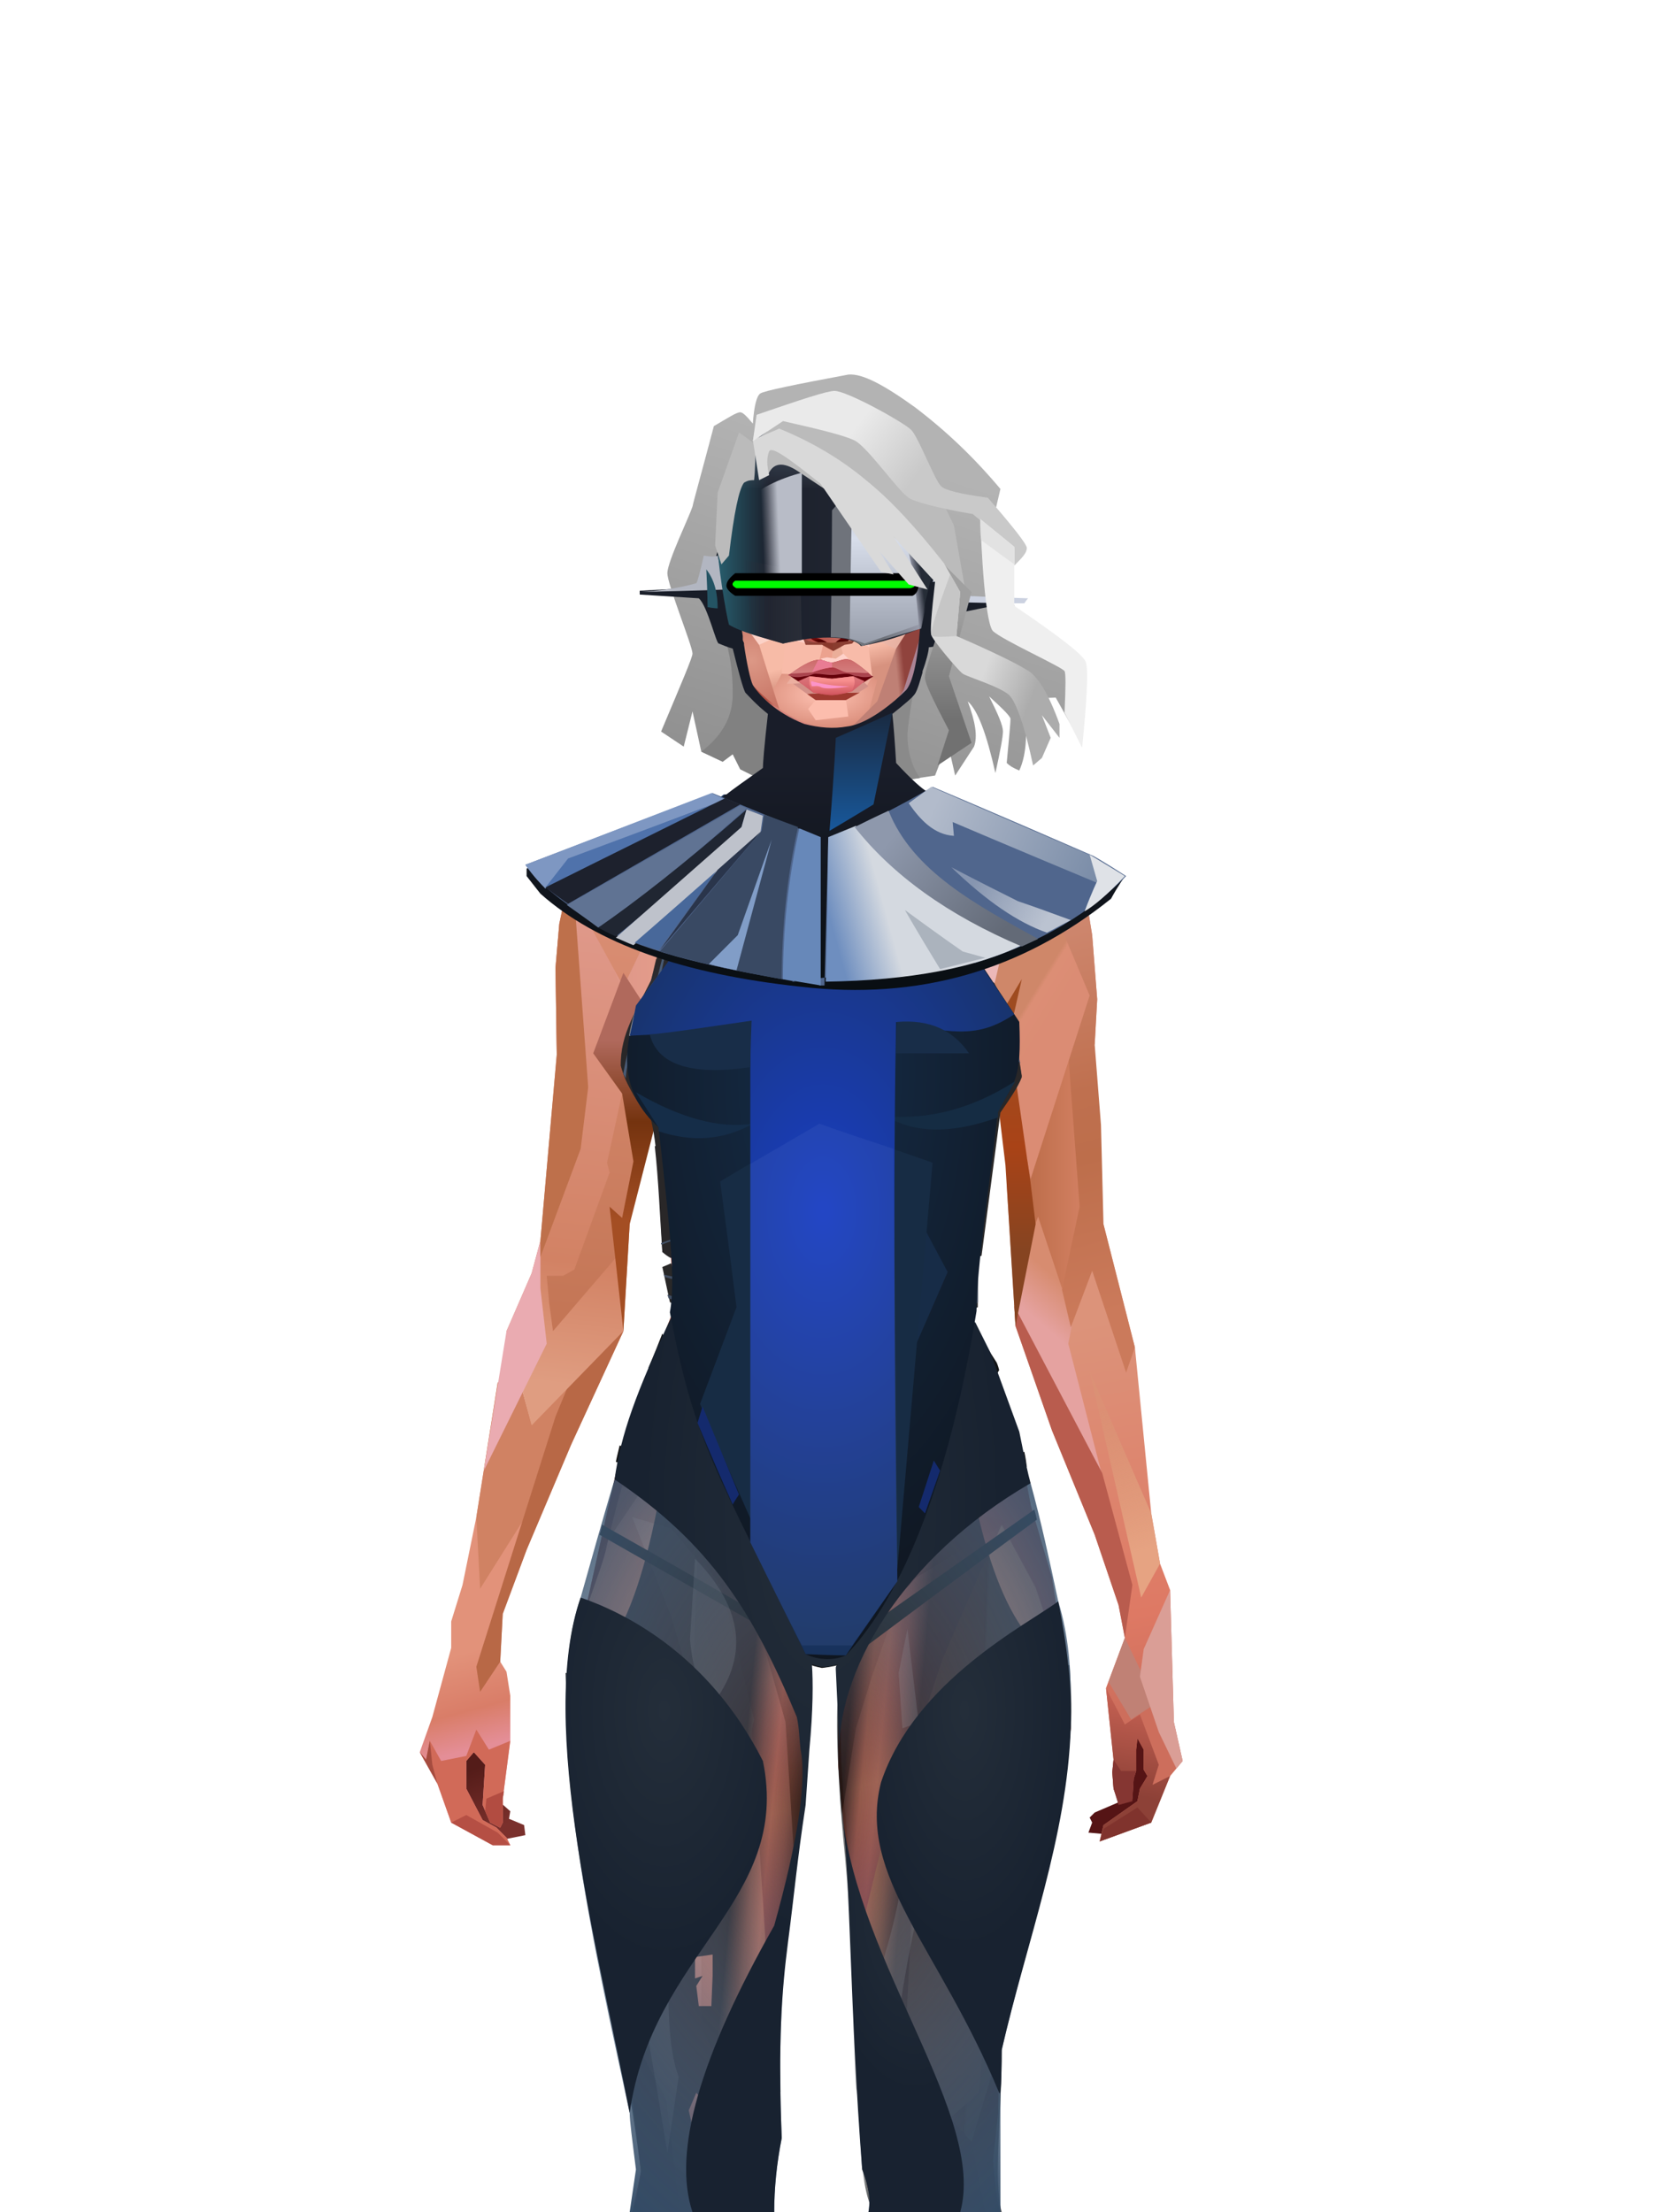 <?xml version="1.0" encoding="UTF-8"?>
<svg xmlns="http://www.w3.org/2000/svg" xmlns:xlink="http://www.w3.org/1999/xlink" width="1320px" height="1760px" viewBox="0 0 1320 1760" version="1.1">
<defs>
</defs>

<defs>
<linearGradient x1="36%" y1="14%" x2="8%" y2="98%" id="id-female-5_74_wavy_bob_back-0">
<stop stop-color="#b3b3b3" offset="0%">
</stop>
<stop stop-color="#8e8e8e" offset="100%">
</stop>
</linearGradient>
</defs>
<g transform="translate(526,298)" id="id-female-5_74_wavy_bob_back-1">
<path d="M 79 15 C 82 13 106 8 149 0 C 160 -1 177 8 202 26 C 227 45 249 66 270 91 L 266 108 L 281 184 L 329 239 L 333 291 L 314 257 L 288 258 C 292 283 291 302 285 315 C 280 313 277 311 275 309 C 277 288 278 277 278 274 C 278 272 272 266 261 256 C 268 270 272 279 272 284 C 272 288 270 299 266 317 C 259 286 252 267 244 260 C 250 276 252 288 249 296 L 234 319 L 228 293 L 218 319 L 178 325 L 87 326 L 63 314 L 57 302 L 49 308 L 32 300 L 25 268 L 18 296 L 0 284 C 16 246 25 225 25 222 C 25 216 5 167 5 158 C 5 149 22 114 25 105 C 26 100 32 79 42 41 C 54 34 60 30 63 30 C 65 30 68 33 73 39 C 74 25 76 17 79 15 Z" fill="url(#id-female-5_74_wavy_bob_back-0)" id="id-female-5_74_wavy_bob_back-2">
</path>
<path d="M 175 259 L 210 210 C 201 247 197 273 196 286 C 196 299 199 311 206 321 L 178 325 L 175 259 Z" fill="#8a8a8a" id="id-female-5_74_wavy_bob_back-2">
</path>
<path d="M 50 208 L 116 228 L 87 326 L 63 314 L 57 302 L 49 308 L 32 300 C 49 287 57 272 57 254 C 57 237 55 221 50 208 Z" fill="#818181" id="id-female-5_74_wavy_bob_back-2">
</path>
</g>
<defs>
<linearGradient x1="100%" y1="46%" x2="12%" y2="47%" id="id-female-6.6_base_3-0">
<stop stop-color="#db8d73" offset="0%">
</stop>
<stop stop-color="#e89d89" offset="21%">
</stop>
<stop stop-color="#e6b4b1" offset="46%">
</stop>
<stop stop-color="#eba18d" offset="80%">
</stop>
<stop stop-color="#df9889" offset="100%">
</stop>
</linearGradient>
<linearGradient x1="53%" y1="81%" x2="50%" y2="21%" id="id-female-6.6_base_3-1">
<stop stop-color="#cd6e5c" offset="0%">
</stop>
<stop stop-color="#de7964" offset="24%">
</stop>
<stop stop-color="#dc937a" offset="100%">
</stop>
</linearGradient>
<linearGradient x1="52%" y1="-4%" x2="46%" y2="70%" id="id-female-6.6_base_3-2">
<stop stop-color="#ce6657" offset="0%">
</stop>
<stop stop-color="#8d4137" offset="100%">
</stop>
</linearGradient>
<linearGradient x1="46%" y1="43%" x2="15%" y2="43%" id="id-female-6.6_base_3-3">
<stop stop-color="#de8d7d" offset="0%">
</stop>
<stop stop-color="#c77052" offset="100%">
</stop>
</linearGradient>
<linearGradient x1="54%" y1="37%" x2="12%" y2="72%" id="id-female-6.6_base_3-4">
<stop stop-color="#3c050a" offset="0%">
</stop>
<stop stop-color="#af623e" offset="100%">
</stop>
</linearGradient>
<linearGradient x1="40%" y1="14%" x2="61%" y2="85%" id="id-female-6.6_base_3-5">
<stop stop-color="#541c19" offset="0%">
</stop>
<stop stop-color="#7a302c" offset="100%">
</stop>
</linearGradient>
<linearGradient x1="27%" y1="47%" x2="91%" y2="49%" id="id-female-6.6_base_3-6">
<stop stop-color="#d08973" offset="0%">
</stop>
<stop stop-color="#fed3ff" offset="100%">
</stop>
</linearGradient>
<linearGradient x1="47%" y1="60%" x2="49%" y2="79%" id="id-female-6.6_base_3-7">
<stop stop-color="#e2927a" offset="0%">
</stop>
<stop stop-color="#d97d68" offset="60%">
</stop>
<stop stop-color="#e48e97" offset="100%">
</stop>
</linearGradient>
<linearGradient x1="29%" y1="56%" x2="69%" y2="53%" id="id-female-6.6_base_3-8">
<stop stop-color="#d4896f" offset="0%">
</stop>
<stop stop-color="#ce7358" offset="8%">
</stop>
<stop stop-color="#d67b64" offset="18%">
</stop>
<stop stop-color="#d87862" offset="38%">
</stop>
<stop stop-color="#cc6958" offset="65%">
</stop>
<stop stop-color="#bf6d4c" offset="81%">
</stop>
<stop stop-color="#a95b51" offset="100%">
</stop>
</linearGradient>
<linearGradient x1="47%" y1="45%" x2="54%" y2="46%" id="id-female-6.6_base_3-9">
<stop stop-color="#d3735f" offset="0%">
</stop>
<stop stop-color="#bd694b" offset="62%">
</stop>
<stop stop-color="#ba6147" offset="77%">
</stop>
<stop stop-color="#ce8c70" offset="100%">
</stop>
</linearGradient>
<linearGradient x1="51%" y1="7%" x2="50%" y2="100%" id="id-female-6.6_base_3-10">
<stop stop-color="#c06a4d" offset="0%">
</stop>
<stop stop-color="#eb9f84" offset="75%">
</stop>
<stop stop-color="#db896b" offset="100%">
</stop>
</linearGradient>
<linearGradient x1="51%" y1="11%" x2="49%" y2="93%" id="id-female-6.6_base_3-11">
<stop stop-color="#df9889" offset="0%">
</stop>
<stop stop-color="#d28264" offset="73%">
</stop>
<stop stop-color="#df9d81" offset="100%">
</stop>
</linearGradient>
<linearGradient x1="51%" y1="-5%" x2="48%" y2="96%" id="id-female-6.6_base_3-12">
<stop stop-color="#db8f75" offset="0%">
</stop>
<stop stop-color="#c47656" offset="100%">
</stop>
</linearGradient>
<linearGradient x1="50%" y1="19%" x2="50%" y2="69%" id="id-female-6.6_base_3-13">
<stop stop-color="#b0695c" offset="0%">
</stop>
<stop stop-color="#74330f" offset="45%">
</stop>
<stop stop-color="#a44e23" offset="100%">
</stop>
</linearGradient>
<linearGradient x1="46%" y1="74%" x2="39%" y2="35%" id="id-female-6.6_base_3-14">
<stop stop-color="#aa4949" offset="0%">
</stop>
<stop stop-color="#c46b50" offset="51%">
</stop>
<stop stop-color="#9f3838" offset="100%" stop-opacity="0">
</stop>
</linearGradient>
<linearGradient x1="46%" y1="16%" x2="49%" y2="82%" id="id-female-6.6_base_3-15">
<stop stop-color="#9b473d" offset="0%" stop-opacity="0.186">
</stop>
<stop stop-color="#803921" offset="100%">
</stop>
</linearGradient>
<linearGradient x1="41%" y1="19%" x2="50%" y2="100%" id="id-female-6.6_base_3-16">
<stop stop-color="#bb6351" offset="0%">
</stop>
<stop stop-color="#913f35" offset="100%">
</stop>
</linearGradient>
<linearGradient x1="50%" y1="31%" x2="45%" y2="50%" id="id-female-6.6_base_3-17">
<stop stop-color="#d78c70" offset="0%">
</stop>
<stop stop-color="#e5a2a0" offset="100%">
</stop>
</linearGradient>
<linearGradient x1="51%" y1="22%" x2="50%" y2="100%" id="id-female-6.6_base_3-18">
<stop stop-color="#9b4237" offset="0%">
</stop>
<stop stop-color="#b77057" offset="100%">
</stop>
</linearGradient>
<linearGradient x1="49%" y1="0%" x2="50%" y2="100%" id="id-female-6.6_base_3-19">
<stop stop-color="#d8886e" offset="0%">
</stop>
<stop stop-color="#dc8270" offset="100%">
</stop>
</linearGradient>
<linearGradient x1="44%" y1="15%" x2="50%" y2="100%" id="id-female-6.6_base_3-20">
<stop stop-color="#b45444" offset="0%">
</stop>
<stop stop-color="#af584e" offset="100%">
</stop>
</linearGradient>
<linearGradient x1="52%" y1="21%" x2="49%" y2="83%" id="id-female-6.6_base_3-21">
<stop stop-color="#d7886e" offset="0%">
</stop>
<stop stop-color="#f3a990" offset="50%">
</stop>
<stop stop-color="#e28877" offset="100%">
</stop>
</linearGradient>
<linearGradient x1="85%" y1="60%" x2="15%" y2="60%" id="id-female-6.6_base_3-22">
<stop stop-color="#d17f61" offset="0%">
</stop>
<stop stop-color="#bf6f4c" offset="100%">
</stop>
</linearGradient>
<linearGradient x1="48%" y1="-20%" x2="59%" y2="91%" id="id-female-6.6_base_3-23">
<stop stop-color="#dd9d8d" offset="0%">
</stop>
<stop stop-color="#bf704f" offset="60%">
</stop>
<stop stop-color="#bd6e4b" offset="72%">
</stop>
<stop stop-color="#cb7a5b" offset="100%">
</stop>
</linearGradient>
<linearGradient x1="55%" y1="48%" x2="46%" y2="33%" id="id-female-6.6_base_3-24">
<stop stop-color="#db8c74" offset="0%">
</stop>
<stop stop-color="#dc8e75" offset="86%">
</stop>
<stop stop-color="#cf8769" offset="100%">
</stop>
</linearGradient>
<linearGradient x1="50%" y1="19%" x2="50%" y2="78%" id="id-female-6.6_base_3-25">
<stop stop-color="#9e4b20" offset="0%">
</stop>
<stop stop-color="#a94317" offset="50%">
</stop>
<stop stop-color="#864421" offset="100%">
</stop>
</linearGradient>
<linearGradient x1="50%" y1="11%" x2="50%" y2="43%" id="id-female-6.6_base_3-26">
<stop stop-color="#ca7d5f" offset="0%">
</stop>
<stop stop-color="#c77350" offset="15%">
</stop>
<stop stop-color="#9f564d" offset="68%">
</stop>
<stop stop-color="#c36554" offset="100%">
</stop>
</linearGradient>
<linearGradient x1="89%" y1="50%" x2="7%" y2="52%" id="id-female-6.6_base_3-27">
<stop stop-color="#8e433b" offset="0%">
</stop>
<stop stop-color="#b85c4d" offset="53%" stop-opacity="0.199">
</stop>
<stop stop-color="#9b3c25" offset="75%">
</stop>
<stop stop-color="#8b3c36" offset="100%">
</stop>
</linearGradient>
<linearGradient x1="44%" y1="70%" x2="86%" y2="30%" id="id-female-6.6_base_3-28">
<stop stop-color="#d78c77" offset="0%">
</stop>
<stop stop-color="#ecb8b8" offset="100%">
</stop>
</linearGradient>
<linearGradient x1="19%" y1="86%" x2="73%" y2="32%" id="id-female-6.6_base_3-29">
<stop stop-color="#b55c39" offset="0%">
</stop>
<stop stop-color="#edb2b0" offset="40%">
</stop>
<stop stop-color="#eebbbc" offset="100%">
</stop>
</linearGradient>
<linearGradient x1="35%" y1="94%" x2="47%" y2="12%" id="id-female-6.6_base_3-30">
<stop stop-color="#e0a194" offset="0%">
</stop>
<stop stop-color="#f0bcbe" offset="40%">
</stop>
<stop stop-color="#eab3b1" offset="100%">
</stop>
</linearGradient>
<linearGradient x1="50%" y1="54%" x2="27%" y2="9%" id="id-female-6.6_base_3-31">
<stop stop-color="#ddab90" offset="0%">
</stop>
<stop stop-color="#ddab90" offset="100%" stop-opacity="0.078">
</stop>
</linearGradient>
<linearGradient x1="0%" y1="19%" x2="93%" y2="69%" id="id-female-6.6_base_3-32">
<stop stop-color="#e3aba1" offset="0%">
</stop>
<stop stop-color="#df9d90" offset="70%">
</stop>
<stop stop-color="#c5704e" offset="100%">
</stop>
</linearGradient>
<linearGradient x1="36%" y1="84%" x2="25%" y2="44%" id="id-female-6.6_base_3-33">
<stop stop-color="#c96d62" offset="0%" stop-opacity="0.509">
</stop>
<stop stop-color="#90372c" offset="35%" stop-opacity="0.675">
</stop>
<stop stop-color="#762e17" offset="100%" stop-opacity="0">
</stop>
</linearGradient>
<linearGradient x1="63%" y1="95%" x2="43%" y2="20%" id="id-female-6.6_base_3-34">
<stop stop-color="#c97e5c" offset="0%">
</stop>
<stop stop-color="#e0957a" offset="46%">
</stop>
<stop stop-color="#cc8166" offset="100%">
</stop>
</linearGradient>
<linearGradient x1="40%" y1="0%" x2="50%" y2="86%" id="id-female-6.6_base_3-35">
<stop stop-color="#d08264" offset="0%">
</stop>
<stop stop-color="#db957a" offset="100%">
</stop>
</linearGradient>
<linearGradient x1="50%" y1="0%" x2="50%" y2="92%" id="id-female-6.6_base_3-36">
<stop stop-color="#e3a3a3" offset="0%">
</stop>
<stop stop-color="#dd977a" offset="100%">
</stop>
</linearGradient>
<linearGradient x1="33%" y1="79%" x2="21%" y2="44%" id="id-female-6.6_base_3-37">
<stop stop-color="#be6457" offset="0%">
</stop>
<stop stop-color="#983f32" offset="28%" stop-opacity="0.928">
</stop>
<stop stop-color="#762e17" offset="100%" stop-opacity="0">
</stop>
</linearGradient>
<linearGradient x1="4%" y1="47%" x2="92%" y2="45%" id="id-female-6.6_base_3-38">
<stop stop-color="#732617" offset="0%">
</stop>
<stop stop-color="#832e1d" offset="17%" stop-opacity="0.753">
</stop>
<stop stop-color="#9e4b3d" offset="48%" stop-opacity="0.386">
</stop>
<stop stop-color="#8e3d31" offset="78%" stop-opacity="0.762">
</stop>
<stop stop-color="#823328" offset="100%">
</stop>
</linearGradient>
<linearGradient x1="60%" y1="45%" x2="67%" y2="53%" id="id-female-6.6_base_3-39">
<stop stop-color="#f3b5bb" offset="0%">
</stop>
<stop stop-color="#feccf2" offset="100%">
</stop>
</linearGradient>
<linearGradient x1="48%" y1="15%" x2="54%" y2="81%" id="id-female-6.6_base_3-40">
<stop stop-color="#d99776" offset="0%" stop-opacity="0.4">
</stop>
<stop stop-color="#e6a382" offset="100%">
</stop>
</linearGradient>
<linearGradient x1="47%" y1="44%" x2="50%" y2="61%" id="id-female-6.6_base_3-41">
<stop stop-color="#94412f" offset="0%" stop-opacity="0.175">
</stop>
<stop stop-color="#611c1b" offset="100%">
</stop>
</linearGradient>
<linearGradient x1="26%" y1="-7%" x2="50%" y2="96%" id="id-female-6.6_base_3-42">
<stop stop-color="#37373f" offset="0%">
</stop>
<stop stop-color="#19191d" offset="100%">
</stop>
</linearGradient>
<linearGradient x1="50%" y1="12%" x2="59%" y2="82%" id="id-female-6.6_base_3-43">
<stop stop-color="#252525" offset="0%">
</stop>
<stop stop-color="#101010" offset="100%">
</stop>
</linearGradient>
<linearGradient x1="25%" y1="-16%" x2="50%" y2="98%" id="id-female-6.6_base_3-44">
<stop stop-color="#37373f" offset="0%">
</stop>
<stop stop-color="#19191d" offset="100%">
</stop>
</linearGradient>
<linearGradient x1="75%" y1="39%" x2="50%" y2="93%" id="id-female-6.6_base_3-45">
<stop stop-color="#252525" offset="0%">
</stop>
<stop stop-color="#000000" offset="100%">
</stop>
</linearGradient>
</defs>
<g transform="translate(334,549)" id="id-female-6.6_base_3-46">
<polygon points="561 754 565 871 565 881 537 893 533 897 535 901 532 909 543 910 597 864" fill="#551415" id="id-female-6.6_base_3-47">
</polygon>
<polygon points="537 282 539 246 535 195 529 158 522 137 484 118 440 111 212 111 188 113 157 123 121 139 111 186 108 221 109 290" fill="url(#id-female-6.6_base_3-0)" id="id-female-6.6_base_3-47">
</polygon>
<polygon points="467 393 474 506 503 589 537 672 556 728 561 754 546 794 552 851 551 861 552 874 556 885 567 882 568 866 570 860 570 843 571 834 576 843 576 859 579 864 573 874 571 884 544 903 541 916 582 901 597 864 607 852 600 821 597 716 589 695 582 655 569 523 544 425" fill="url(#id-female-6.6_base_3-1)" id="id-female-6.6_base_3-47">
</polygon>
<polygon points="546 794 552 851 551 861 552 874 556 885 567 882 568 866 570 860 570 843 571 834 576 843 576 859 579 864 573 874 571 884 544 903 541 916 582 901 597 864 583 871 588 855 573 815 561 823" fill="url(#id-female-6.6_base_3-2)" id="id-female-6.6_base_3-47">
</polygon>
<polygon points="552 851 551 861 552 874 556 887 567 884 568 866 570 860 558 860" fill="#853632" id="id-female-6.6_base_3-47">
</polygon>
<polygon points="544 906 541 916 582 901 571 889" fill="#80332d" id="id-female-6.6_base_3-47">
</polygon>
<polygon points="561 754 548 789 566 819 586 806" fill="#c08175" id="id-female-6.6_base_3-47">
</polygon>
<polygon points="486 648 477 599 453 529 440 504 437 490 439 460 449 402 456 340 188 343 198 411 202 493 162 596 153 638 266 693 319 721 386 693" fill="url(#id-female-6.6_base_3-3)" id="id-female-6.6_base_3-47">
</polygon>
<polygon points="486 648 477 599 453 529 440 504 437 490 439 460 449 402 456 340 296 353 376 634" fill="#d07f62" id="id-female-6.6_base_3-47">
</polygon>
<g transform="translate(188,0)" id="id-female-6.6_base_3-56">
<polygon points="274 114 253 111 232 100 201 76 188 58 184 1 93 1 88 64 25 111 1 113 103 123 121 135 134 138 149 121 161 117 187 119 225 114" fill="#d48364" id="id-female-6.6_base_3-47">
</polygon>
<polygon points="201 76 188 58 185 12 175 57 155 111 185 73" fill="#e898a8" id="id-female-6.6_base_3-47">
</polygon>
<polygon points="149 1 93 1 88 64 108 126 121 135 133 138" fill="#c5785a" id="id-female-6.6_base_3-47">
</polygon>
<polygon points="116 102 120 113 118 115 136 135 150 119 164 71 125 108" fill="#b46548" id="id-female-6.6_base_3-60">
</polygon>
<polygon points="121 127 133 138 145 124" fill="#ac461f" id="id-female-6.6_base_3-61">
</polygon>
<polygon points="136 98 164 71 175 57 186 17 134 51" fill="#c8765a" id="id-female-6.6_base_3-62">
</polygon>
<polygon points="97 96 116 80 164 60 178 48 186 17 184 1 93 1 88 64 45 96" fill="#a85431" opacity="0.654" id="id-female-6.6_base_3-47">
</polygon>
<polygon points="186 17 184 1 93 1 88 64 45 96 66 96" fill="url(#id-female-6.6_base_3-4)" opacity="0.467" id="id-female-6.6_base_3-47">
</polygon>
<polygon points="123 58 176 23 186 17 184 1 93 1 91 22 108 55" fill="#731511" opacity="0.434" id="id-female-6.6_base_3-47">
</polygon>
</g>
<polygon points="41 844 33 856 36 895 64 915 84 911 83 903 71 898 72 892 63 884 52 849" fill="url(#id-female-6.6_base_3-5)" id="id-female-6.6_base_3-47">
</polygon>
<polygon points="315 152 285 173 320 188 357 166" fill="#f0bcbb" id="id-female-6.6_base_3-67">
</polygon>
<polygon points="327 150 370 130 342 127" fill="#d68a6e" id="id-female-6.6_base_3-68">
</polygon>
<polygon points="301 142 303 148 243 131 240 119 276 119" fill="#d38869" id="id-female-6.6_base_3-69">
</polygon>
<polygon points="159 149 206 123 269 123 303 144 297 118 188 113 157 123 121 139" fill="url(#id-female-6.6_base_3-6)" id="id-female-6.6_base_3-47">
</polygon>
<polygon points="157 123 121 139 153 167 196 134" fill="#fcd1fb" id="id-female-6.6_base_3-47">
</polygon>
<polygon points="89 584 77 541 62 551 45 658 34 712 25 741 25 762 10 817 0 845 14 870 25 901 58 919 72 919 69 913 61 905 50 899 37 874 37 852 43 845 52 855 50 887 56 901 64 905 66 901 66 882 72 836 72 800 69 781 64 773 66 735 85 684 121 599 162 510" fill="url(#id-female-6.6_base_3-7)" id="id-female-6.6_base_3-47">
</polygon>
<polygon points="89 584 77 541 62 551 45 658 48 715 121 599 162 510" fill="#d08263" id="id-female-6.6_base_3-47">
</polygon>
<polygon points="55 843 45 827 37 848 17 852 8 836 5 851 0 845 14 870 25 901 58 919 72 919 69 913 61 905 50 899 37 874 37 852 43 845 52 855 50 887 56 901 64 905 66 901 66 882 72 836" fill="#d16a58" id="id-female-6.6_base_3-47">
</polygon>
<polygon points="53 882 52 892 56 901 64 905 66 901 66 882 67 876" fill="#b24c41" id="id-female-6.6_base_3-47">
</polygon>
<polygon points="25 901 58 919 72 919 62 909 37 895" fill="#b54f44" id="id-female-6.6_base_3-47">
</polygon>
<polygon points="160 467 145 488 108 578 45 777 48 797 64 773 66 735 85 684 121 599 162 510" fill="#b86846" id="id-female-6.6_base_3-47">
</polygon>
<polygon points="169 1211 277 1211 282 1183 281 1150 284 1127 286 1114 285 1063 293 972 306 866 311 792 309 768 323 771 337 768 333 817 333 855 339 924 346 1008 348 1113 351 1130 353 1176 361 1211 461 1211 458 1191 456 1170 460 1133 461 1082 505 905 516 839 518 826 512 762 503 706 486 648 482 629 386 690 318 718 266 690 184 629 153 637 132 731 119 781 118 813 123 862 131 916 166 1094 176 1179" fill="url(#id-female-6.6_base_3-8)" id="id-female-6.6_base_3-47">
</polygon>
<polygon points="463 664 416 771 400 819 392 1125 359 1178 398 1204 441 1153 461 1082 505 905 516 839 518 826 515 789 490 714" fill="url(#id-female-6.6_base_3-9)" id="id-female-6.6_base_3-47">
</polygon>
<polygon points="422 1160 395 1199 365 1171 401 1149 384 1120 391 983 411 786 416 771 448 697 454 1013 445 1116 407 1149" fill="url(#id-female-6.6_base_3-10)" id="id-female-6.6_base_3-80">
</polygon>
<polygon points="121 139 111 186 108 221 109 290 96 438 89 464 69 510 89 585 162 510 167 425 162 241" fill="url(#id-female-6.6_base_3-11)" id="id-female-6.6_base_3-47">
</polygon>
<polygon points="101 466 103 488 106 510 160 447 179 359 164 232 187 184 186 179 132 181 161 234 161 321 149 376 151 384 123 461 114 466" fill="url(#id-female-6.6_base_3-12)" id="id-female-6.6_base_3-82">
</polygon>
<polygon points="96 438 89 464 69 510 51 621 101 520 96 476" fill="#eaabb1" id="id-female-6.6_base_3-47">
</polygon>
<polygon points="96 451 128 365 134 316 121 139 111 186 108 221 109 290 96 438" fill="#be704b" id="id-female-6.6_base_3-47">
</polygon>
<polygon points="184 241 177 248 162 225 138 289 161 321 170 375 161 420 151 411 162 510 167 425 188 343" fill="url(#id-female-6.6_base_3-13)" id="id-female-6.6_base_3-47">
</polygon>
<polygon points="284 1127 286 1114 285 1063 293 972 306 866 311 792 309 768 323 771 337 768 333 817 333 855 339 924 346 1008 375 889 416 771 463 664 490 714 515 790 512 762 503 706 486 648 477 599 471 583 420 650 316 720 201 654 244 742 264 824 275 994" fill="url(#id-female-6.6_base_3-14)" id="id-female-6.6_base_3-47">
</polygon>
<polygon points="298 930 306 866 311 792 309 768 323 771 337 768 333 817 333 855 336 894 347 826 360 784 378 733 388 687 321 739 254 687 267 736 291 821" fill="url(#id-female-6.6_base_3-15)" id="id-female-6.6_base_3-47">
</polygon>
<polygon points="348 1093 348 1113 351 1130 353 1176 361 1211 461 1211 439 1155 422 1136 403 1148 429 1168 400 1202 370 1170 382 1125" fill="url(#id-female-6.6_base_3-16)" id="id-female-6.6_base_3-47">
</polygon>
<polygon points="10 855 8 836 5 851 0 845 14 870" fill="#a64c3f" id="id-female-6.6_base_3-47">
</polygon>
<polygon points="520 500 516 520 544 629 474 500 490 399" fill="url(#id-female-6.6_base_3-17)" id="id-female-6.6_base_3-90">
</polygon>
<polygon points="461 1211 458 1191 456 1170 460 1133 461 1082 439 1155 450 1211" fill="url(#id-female-6.6_base_3-18)" id="id-female-6.6_base_3-47">
</polygon>
<polygon points="220 1149 259 1115 240 1063 232 973 266 819 240 713 201 661 158 650 201 784 183 925 170 1083" fill="url(#id-female-6.6_base_3-19)" id="id-female-6.6_base_3-92">
</polygon>
<polygon points="169 1211 277 1211 282 1183 281 1150 284 1127 286 1114 286 1098 226 1211 207 1211 196 1121 173 1078 150 1014 166 1094 176 1179" fill="url(#id-female-6.6_base_3-20)" id="id-female-6.6_base_3-47">
</polygon>
<polygon points="173 1078 183 924 150 1014" fill="#c2644d" id="id-female-6.6_base_3-47">
</polygon>
<polygon points="169 1211 239 1211 230 1196 204 1175 173 1150 176 1179" fill="#a7443e" opacity="0.574" id="id-female-6.6_base_3-47">
</polygon>
<polygon points="221 1130 240 1097 224 1063 224 983 240 804 217 698 190 668 212 771 212 910 190 998 181 1094" fill="url(#id-female-6.6_base_3-21)" id="id-female-6.6_base_3-92">
</polygon>
<polygon points="217 795 221 692 200 667 169 658 200 737" fill="#eea68b" id="id-female-6.6_base_3-97">
</polygon>
<polygon points="511 476 492 419 481 447 484 356 521 274 533 417" fill="url(#id-female-6.6_base_3-22)" id="id-female-6.6_base_3-98">
</polygon>
<polygon points="569 523 544 425 542 346 537 282 539 246 535 195 529 158 522 137 494 161 419 158 471 211 516 290 525 411 511 477 518 507 535 462 562 543" fill="url(#id-female-6.6_base_3-23)" id="id-female-6.6_base_3-47">
</polygon>
<polygon points="486 389 533 243 501 167 464 207 451 247 463 265" fill="url(#id-female-6.6_base_3-24)" id="id-female-6.6_base_3-100">
</polygon>
<polygon points="473 490 474 506 503 589 537 672 556 728 561 754 567 712 543 623" fill="#b95c4e" id="id-female-6.6_base_3-47">
</polygon>
<polygon points="460 328 466 378 474 506 490 425 486 392 469 274 479 230 461 260 454 251" fill="url(#id-female-6.6_base_3-25)" id="id-female-6.6_base_3-47">
</polygon>
<polygon points="440 504 437 490 439 460 449 402 456 340 458 328 325 282 188 343 198 411 202 493 162 596 157 621 161 633 169 599 173 570 204 506 202 458 217 402 286 365 321 352 353 360 422 402 431 493 437 520" fill="url(#id-female-6.6_base_3-26)" id="id-female-6.6_base_3-47">
</polygon>
<polygon points="451 385 456 340 458 328 364 340 330 308 268 343 188 343 194 379 262 368 312 343 335 340 381 368" fill="url(#id-female-6.6_base_3-27)" id="id-female-6.6_base_3-47">
</polygon>
<polygon points="286 328 306 310 330 274 453 252 464 205 421 156 317 204 219 165 210 154 188 180" fill="url(#id-female-6.6_base_3-28)" id="id-female-6.6_base_3-105">
</polygon>
<path d="M 422 195 L 405 190 C 377 190 357 198 343 214 C 329 230 322 250 323 276 C 324 301 331 320 345 333 C 365 351 384 356 405 356 C 425 356 444 347 450 342 C 454 339 457 335 460 328 C 463 323 466 317 467 308 C 469 294 466 276 457 254 L 422 195 Z" fill="url(#id-female-6.6_base_3-29)" id="id-female-6.6_base_3-106">
</path>
<path d="M 422 195 L 417 175 C 386 188 366 196 358 201 C 355 203 351 206 348 208 C 348 209 381 253 448 342 C 454 338 459 332 463 324 C 469 310 469 301 469 293 C 469 287 465 275 459 257 L 422 195 Z" fill="url(#id-female-6.6_base_3-30)" id="id-female-6.6_base_3-106">
</path>
<path d="M 375 226 C 338 253 343 276 343 284 C 343 291 353 319 371 335 C 379 342 422 349 447 331 C 468 316 472 294 458 265 C 427 221 400 208 375 226 Z" fill="url(#id-female-6.6_base_3-31)" opacity="0.282" id="id-female-6.6_base_3-106">
</path>
<path d="M 272 205 C 260 199 243 200 221 209 C 187 227 169 258 168 303 C 167 319 184 342 190 346 C 197 351 212 356 239 353 C 257 351 272 344 284 333 C 303 312 312 288 309 260 C 305 217 291 214 272 205 Z" fill="url(#id-female-6.6_base_3-32)" id="id-female-6.6_base_3-109">
</path>
<path d="M 340 285 C 333 252 328 240 326 248 C 324 254 323 263 323 276 C 324 301 331 320 345 333 C 365 351 382 356 404 356 C 425 356 444 347 450 342 C 456 337 465 325 468 308 C 472 290 465 276 463 268 C 461 263 460 259 458 255 L 442 290 L 399 304 L 366 300 L 340 285 Z" fill="url(#id-female-6.6_base_3-33)" id="id-female-6.6_base_3-106">
</path>
<path d="M 153 637 L 149 654 L 132 731 L 130 739 C 133 730 135 723 137 718 C 140 709 147 691 149 680 C 151 671 155 655 161 633 L 172 570 L 162 596 L 153 637 Z" fill="#7d362e" id="id-female-6.6_base_3-47">
</path>
<path d="M 259 203 C 254 199 240 185 217 163 L 210 153 L 186 180 C 192 211 192 231 186 239 C 175 256 168 277 168 303 C 168 324 190 352 239 344 C 252 342 274 217 259 203 Z" fill="#e3aba1" id="id-female-6.6_base_3-109">
</path>
<polygon points="175 565 203 550 234 558 241 520 203 455 203 507" fill="#bd6057" id="id-female-6.6_base_3-113">
</polygon>
<polygon points="241 442 241 518 229 556 233 629 266 657 316 707 381 659 395 629 364 504 350 504 301 380" fill="url(#id-female-6.6_base_3-34)" id="id-female-6.6_base_3-114">
</polygon>
<polygon points="432 626 427 589 407 518 414 505 450 568 470 618" fill="url(#id-female-6.6_base_3-35)" id="id-female-6.6_base_3-115">
</polygon>
<polygon points="302 376 254 442 254 546 302 590 364 568 364 504 350 504 376 454 345 400" fill="url(#id-female-6.6_base_3-36)" id="id-female-6.6_base_3-114">
</polygon>
<polygon points="317 480 342 436 319 413 300 447" fill="#de8c7a" id="id-female-6.6_base_3-117">
</polygon>
<polygon points="304 541 318 507 329 541 314 549" fill="#d07f61" id="id-female-6.6_base_3-118">
</polygon>
<polygon points="306 543 316 578 329 541" fill="#dea68c" id="id-female-6.6_base_3-119">
</polygon>
<path d="M 178 333 C 179 334 180 336 182 338 C 184 342 186 343 189 346 C 190 347 197 351 206 353 C 215 354 226 355 239 353 C 257 351 272 344 284 333 C 293 322 299 313 302 305 C 304 301 307 293 309 277 C 310 274 310 268 309 260 L 228 277 L 207 295 L 178 333 Z" fill="url(#id-female-6.6_base_3-37)" id="id-female-6.6_base_3-109">
</path>
<polygon points="306 543 308 550 324 556 329 541" fill="#e6b8b7" id="id-female-6.6_base_3-119">
</polygon>
<polygon points="308 543 318 525 323 542 314 548" fill="#7e312c" id="id-female-6.6_base_3-122">
</polygon>
<polygon points="152 641 162 596 176 561 185 617 214 602 246 628 323 690 404 628 423 605 454 605 470 577 477 599 482 629 388 689 337 768 323 771 309 768 259 688 175 639 142 688" fill="url(#id-female-6.6_base_3-38)" opacity="0.442" id="id-female-6.6_base_3-123">
</polygon>
<polygon points="490 154 522 137 484 118 412 123" fill="url(#id-female-6.6_base_3-39)" id="id-female-6.6_base_3-47">
</polygon>
<polygon points="573 785 588 829 602 858 607 852 600 821 597 716 576 763" fill="#da9e96" id="id-female-6.6_base_3-47">
</polygon>
<polygon points="574 722 589 695 582 655 533 542" fill="url(#id-female-6.6_base_3-40)" id="id-female-6.6_base_3-47">
</polygon>
<polygon points="172 640 241 690 309 768 323 771 338 768 395 706 469 661 404 650 313 706 217 629" fill="url(#id-female-6.6_base_3-41)" opacity="0.571" id="id-female-6.6_base_3-127">
</polygon>
<g transform="translate(188,270)" id="id-female-6.6_base_3-128">
<polygon points="207 13 207 10 217 2 220 2 239 21 258 39 260 42 250 51 246 52 226 33" fill="url(#id-female-6.6_base_3-42)" id="id-female-6.6_base_3-129">
</polygon>
<polygon points="208 40 218 50 222 50 240 33 257 13 257 9 247 0 244 1 230 19 209 36" fill="url(#id-female-6.6_base_3-43)" id="id-female-6.6_base_3-130">
</polygon>
<polygon points="1 13 1 10 10 2 15 2 32 21 50 39 52 42 42 52 38 52 19 33" fill="url(#id-female-6.6_base_3-44)" id="id-female-6.6_base_3-129">
</polygon>
<polygon points="0 43 10 53 14 53 33 35 50 15 50 11 40 3 36 4 19 23 1 39" fill="url(#id-female-6.6_base_3-45)" id="id-female-6.6_base_3-130">
</polygon>
</g>
</g>
<defs>
<linearGradient x1="69%" y1="0%" x2="69%" y2="21%" id="id-female-6.8_face_3-0">
<stop stop-color="#d0a6a1" offset="0%">
</stop>
<stop stop-color="#a36d68" offset="100%">
</stop>
</linearGradient>
<radialGradient cx="50%" cy="61%" r="61%" id="id-female-6.8_face_3-1" fx="50%" fy="61%" gradientTransform="translate(0.5,0.609) scale(1,0.694) rotate(180) scale(1,1) translate(-0.5,-0.609)">
<stop stop-color="#ffd2c7" offset="0%">
</stop>
<stop stop-color="#d59785" offset="100%">
</stop>
</radialGradient>
<radialGradient cx="50%" cy="74%" r="74%" id="id-female-6.8_face_3-2" fx="50%" fy="74%" gradientTransform="translate(0.5,0.744) scale(0.748,1) rotate(-90) scale(1,0.864) translate(-0.5,-0.744)">
<stop stop-color="#ffd6cb" offset="0%">
</stop>
<stop stop-color="#904840" offset="100%">
</stop>
</radialGradient>
<linearGradient x1="39%" y1="37%" x2="50%" y2="61%" id="id-female-6.8_face_3-3">
<stop stop-color="#f7bba7" offset="0%">
</stop>
<stop stop-color="#d7927f" offset="100%">
</stop>
</linearGradient>
<radialGradient cx="50%" cy="37%" r="75%" id="id-female-6.8_face_3-4" fx="50%" fy="37%" gradientTransform="translate(0.5,0.372) scale(0.536,1) rotate(90) scale(1,2) translate(-0.5,-0.372)">
<stop stop-color="#ffc3b4" offset="0%">
</stop>
<stop stop-color="#d07f6b" offset="100%">
</stop>
</radialGradient>
<radialGradient cx="52%" cy="68%" r="169%" id="id-female-6.8_face_3-5" fx="52%" fy="68%" gradientTransform="translate(0.522,0.681) scale(1,0.367) rotate(-105) translate(-0.522,-0.681)">
<stop stop-color="#dc9886" offset="0%">
</stop>
<stop stop-color="#b25245" offset="100%">
</stop>
</radialGradient>
<linearGradient x1="29%" y1="57%" x2="32%" y2="48%" id="id-female-6.8_face_3-6">
<stop stop-color="#d5857c" offset="0%">
</stop>
<stop stop-color="#b25245" offset="100%">
</stop>
</linearGradient>
<linearGradient x1="58%" y1="63%" x2="50%" y2="65%" id="id-female-6.8_face_3-7">
<stop stop-color="#90433d" offset="0%">
</stop>
<stop stop-color="#bf8075" offset="100%">
</stop>
</linearGradient>
<linearGradient x1="91%" y1="62%" x2="50%" y2="78%" id="id-female-6.8_face_3-8">
<stop stop-color="#8d443f" offset="0%">
</stop>
<stop stop-color="#cb7966" offset="100%">
</stop>
</linearGradient>
<linearGradient x1="39%" y1="5%" x2="39%" y2="73%" id="id-female-6.8_face_3-9">
<stop stop-color="#9f6a88" offset="0%">
</stop>
<stop stop-color="#ab8495" offset="100%">
</stop>
</linearGradient>
<linearGradient x1="28%" y1="92%" x2="75%" y2="13%" id="id-female-6.8_face_3-10">
<stop stop-color="#ebb5a7" offset="0%">
</stop>
<stop stop-color="#dc8972" offset="100%">
</stop>
</linearGradient>
<linearGradient x1="50%" y1="0%" x2="50%" y2="100%" id="id-female-6.8_face_3-11">
<stop stop-color="#db767b" offset="0%">
</stop>
<stop stop-color="#cf555f" offset="100%">
</stop>
</linearGradient>
<linearGradient x1="50%" y1="20%" x2="50%" y2="100%" id="id-female-6.8_face_3-12">
<stop stop-color="#f89090" offset="0%">
</stop>
<stop stop-color="#cf535c" offset="100%">
</stop>
</linearGradient>
<linearGradient x1="50%" y1="50%" x2="50%" y2="100%" id="id-female-6.8_face_3-13">
<stop stop-color="#ad3641" offset="0%">
</stop>
<stop stop-color="#a94a53" offset="100%">
</stop>
</linearGradient>
<linearGradient x1="50%" y1="0%" x2="50%" y2="100%" id="id-female-6.8_face_3-14">
<stop stop-color="#cc6767" offset="0%">
</stop>
<stop stop-color="#d48080" offset="100%">
</stop>
</linearGradient>
<linearGradient x1="64%" y1="50%" x2="0%" y2="62%" id="id-female-6.8_face_3-15">
<stop stop-color="#77342f" offset="0%">
</stop>
<stop stop-color="#a84d49" offset="100%">
</stop>
</linearGradient>
<linearGradient x1="38%" y1="42%" x2="90%" y2="68%" id="id-female-6.8_face_3-16">
<stop stop-color="#985348" offset="0%">
</stop>
<stop stop-color="#6a2823" offset="66%">
</stop>
<stop stop-color="#8d3d37" offset="100%">
</stop>
</linearGradient>
<linearGradient x1="22%" y1="53%" x2="78%" y2="47%" id="id-female-6.8_face_3-17">
<stop stop-color="#b45b48" offset="0%">
</stop>
<stop stop-color="#460c0f" offset="100%">
</stop>
</linearGradient>
<linearGradient x1="23%" y1="50%" x2="73%" y2="55%" id="id-female-6.8_face_3-18">
<stop stop-color="#51080d" offset="0%">
</stop>
<stop stop-color="#ae4339" offset="100%">
</stop>
</linearGradient>
<linearGradient x1="50%" y1="14%" x2="50%" y2="125%" id="id-female-6.8_face_3-19">
<stop stop-color="#e49e8b" offset="0%">
</stop>
<stop stop-color="#ad4e3e" offset="100%">
</stop>
</linearGradient>
<linearGradient x1="50%" y1="0%" x2="50%" y2="100%" id="id-female-6.8_face_3-20">
<stop stop-color="#de8f7c" offset="0%">
</stop>
<stop stop-color="#d99380" offset="100%">
</stop>
</linearGradient>
<linearGradient x1="50%" y1="34%" x2="50%" y2="100%" id="id-female-6.8_face_3-21">
<stop stop-color="#de8f7c" offset="0%">
</stop>
<stop stop-color="#f6aa9d" offset="100%">
</stop>
</linearGradient>
<linearGradient x1="0%" y1="50%" x2="87%" y2="50%" id="id-female-6.8_face_3-22">
<stop stop-color="#efa695" offset="0%">
</stop>
<stop stop-color="#fdcac0" offset="50%">
</stop>
<stop stop-color="#f7b5a2" offset="100%">
</stop>
</linearGradient>
<linearGradient x1="83%" y1="50%" x2="22%" y2="56%" id="id-female-6.8_face_3-23">
<stop stop-color="#c27064" offset="0%">
</stop>
<stop stop-color="#b75149" offset="100%">
</stop>
</linearGradient>
<linearGradient x1="44%" y1="47%" x2="50%" y2="60%" id="id-female-6.8_face_3-24">
<stop stop-color="#6c0808" offset="0%">
</stop>
<stop stop-color="#4f0000" offset="100%">
</stop>
</linearGradient>
<linearGradient x1="44%" y1="45%" x2="50%" y2="67%" id="id-female-6.8_face_3-25">
<stop stop-color="#6c0808" offset="0%">
</stop>
<stop stop-color="#4f0000" offset="100%">
</stop>
</linearGradient>
<linearGradient x1="59%" y1="53%" x2="79%" y2="50%" id="id-female-6.8_face_3-26">
<stop stop-color="#db8075" offset="0%">
</stop>
<stop stop-color="#76191f" offset="100%">
</stop>
</linearGradient>
<linearGradient x1="66%" y1="52%" x2="50%" y2="53%" id="id-female-6.8_face_3-27">
<stop stop-color="#eb9f96" offset="0%">
</stop>
<stop stop-color="#d1685e" offset="100%">
</stop>
</linearGradient>
<linearGradient x1="50%" y1="56%" x2="44%" y2="48%" id="id-female-6.8_face_3-28">
<stop stop-color="#00aab5" offset="0%">
</stop>
<stop stop-color="#00717e" offset="100%">
</stop>
</linearGradient>
<linearGradient x1="41%" y1="67%" x2="50%" y2="50%" id="id-female-6.8_face_3-29">
<stop stop-color="#00b4c0" offset="0%">
</stop>
<stop stop-color="#007d8c" offset="100%">
</stop>
</linearGradient>
</defs>
<g transform="translate(561,332)" id="id-female-6.8_face_3-30">
<g transform="translate(172,115)" id="id-female-6.8_face_3-31">
<polygon points="14 1 18 0 25 8 27 21 24 41 14 66 0 68" fill="url(#id-female-6.8_face_3-0)" id="id-female-6.8_face_3-32">
</polygon>
<polygon points="12 48 19 50 23 42 26 24 20 12 12 22" fill="#9e564f" id="id-female-6.8_face_3-33">
</polygon>
<polygon points="11 21 17 10 20 5 24 7 26 24 20 36 18 31 20 16 9 29" fill="#803532" id="id-female-6.8_face_3-34">
</polygon>
<polygon points="10 28 11 38 8 45 13 49 19 38 13 24" fill="#d29290" id="id-female-6.8_face_3-35">
</polygon>
<polygon points="12 18 17 17 18 9" fill="#5e1c1d" id="id-female-6.8_face_3-36">
</polygon>
<polygon points="18 50 10 51 8 50 5 61 12 63 14 61" fill="#bf9088" id="id-female-6.8_face_3-37">
</polygon>
</g>
<g transform="translate(0,113)" id="id-female-6.8_face_3-38">
<polygon points="13 0 5 0 0 13 4 36 13 63 25 67" fill="#bd5959" id="id-female-6.8_face_3-39">
</polygon>
<polygon points="5 9 0 13 4 36 13 63 25 67 13 24" fill="#ce8580" id="id-female-6.8_face_3-39">
</polygon>
<polygon points="18 46 14 47 7 32 11 26 4 9 6 5 16 20 17 29" fill="#f0b3bc" id="id-female-6.8_face_3-41">
</polygon>
<polygon points="13 62 20 62 18 49 11 53" fill="#daa39a" id="id-female-6.8_face_3-42">
</polygon>
<polygon points="25 68 13 63 20 62 17 46 14 47 13 44 14 29 17 26 14 22 10 19 10 11 17 20" fill="#984446" id="id-female-6.8_face_3-43">
</polygon>
<polygon points="13 9 4 3 5 0 12 0" fill="#ed8d85" id="id-female-6.8_face_3-44">
</polygon>
</g>
<path d="M 29 199 C 21 167 16 144 15 130 C 4 44 33 0 103 0 C 180 0 191 63 186 119 C 183 157 173 191 170 202 C 169 206 168 214 164 217 C 152 228 130 244 113 250 C 108 252 95 251 92 251 C 77 247 52 234 36 218 C 34 215 31 209 29 199 Z" fill="url(#id-female-6.8_face_3-1)" id="id-female-6.8_face_3-45">
</path>
<polygon points="32 104 40 91 49 101 72 91 83 36 53 39 28 83" fill="#e19d89" opacity="0.497" id="id-female-6.8_face_3-46">
</polygon>
<path d="M 15 130 C 4 44 33 0 103 0 C 180 0 191 63 186 119 L 166 114 L 161 101 L 167 68 C 159 55 158 51 147 43 C 142 40 113 40 59 43 L 31 93 L 35 103 L 24 131 L 15 130 Z" fill="url(#id-female-6.8_face_3-2)" id="id-female-6.8_face_3-45">
</path>
<polygon points="28 117 28 73 69 24 134 24 172 49 172 134 132 129 124 78 141 61 105 65 61 58 45 117" fill="#d68c79" opacity="0.36" id="id-female-6.8_face_3-48">
</polygon>
<polygon points="115 32 172 49 172 75 132 70 141 61 120 63" fill="#d07b69" opacity="0.503" id="id-female-6.8_face_3-48">
</polygon>
<polygon points="42 181 65 170 128 173 155 186 137 233 51 226" fill="url(#id-female-6.8_face_3-3)" id="id-female-6.8_face_3-50">
</polygon>
<polygon points="58 235 52 221 61 204 132 206 137 209 130 235 116 248 90 249" fill="url(#id-female-6.8_face_3-4)" id="id-female-6.8_face_3-51">
</polygon>
<path d="M 29 199 C 21 167 16 144 15 130 C 14 122 13 114 13 106 L 22 129 L 29 113 L 43 137 L 24 149 L 24 156 L 43 181 L 59 232 C 54 234 46 229 36 218 C 34 215 31 209 29 199 Z" fill="url(#id-female-6.8_face_3-5)" id="id-female-6.8_face_3-45">
</path>
<path d="M 59 232 C 71 240 82 245 90 246 C 98 248 109 248 121 245 C 117 248 115 249 113 250 C 108 252 95 251 92 251 C 77 247 52 234 36 218 C 34 216 32 211 30 204 C 36 212 46 222 59 232 Z" fill="url(#id-female-6.8_face_3-6)" id="id-female-6.8_face_3-45">
</path>
<path d="M 184 63 C 187 81 188 100 186 119 C 183 157 173 191 170 202 C 169 206 168 214 164 217 C 152 228 130 244 113 250 L 137 226 L 152 184 L 174 150 L 148 128 L 170 120 L 184 63 Z" fill="url(#id-female-6.8_face_3-7)" id="id-female-6.8_face_3-45">
</path>
<polygon points="178 153 148 128 176 117" fill="url(#id-female-6.8_face_3-8)" id="id-female-6.8_face_3-45">
</polygon>
<path d="M 175 80 L 185 120 C 173 183 166 215 164 217 C 160 220 155 224 150 229 L 158 217 L 178 153 L 175 117 L 170 125 L 165 114 L 175 80 Z" fill="url(#id-female-6.8_face_3-9)" id="id-female-6.8_face_3-45">
</path>
<polygon points="82 232 88 225 112 224 114 238 88 241" fill="#fcbdad" id="id-female-6.8_face_3-57">
</polygon>
<polygon points="61 204 65 171 96 163 129 174 133 206" fill="#f8bba9" id="id-female-6.8_face_3-58">
</polygon>
<polygon points="65 212 70 205 133 206 129 213 123 211 78 212" fill="#ecafa0" id="id-female-6.8_face_3-59">
</polygon>
<polygon points="81 220 88 225 112 225 123 219 97 219" fill="#9e392f" id="id-female-6.8_face_3-60">
</polygon>
<polygon points="70 212 81 220 122 219 130 214 122 207" fill="#d29189" id="id-female-6.8_face_3-61">
</polygon>
<path d="M 131 183 L 128 173 L 83 155 C 79 156 76 155 74 153 C 73 151 72 146 72 140 L 62 143 C 65 145 67 147 70 150 C 73 153 76 158 81 166 L 69 177 L 81 180 L 119 176 L 131 183 Z" fill="#ffd0c7" id="id-female-6.8_face_3-62">
</path>
<polygon points="31 164 67 170 43 181" fill="#fcd2c7" id="id-female-6.8_face_3-63">
</polygon>
<polygon points="91 193 95 177 102 179 101 196" fill="#eca28e" id="id-female-6.8_face_3-64">
</polygon>
<polygon points="102 179 101 197 112 196 106 175" fill="#ebae99" id="id-female-6.8_face_3-65">
</polygon>
<polygon points="153 141 129 161 118 136 144 145" fill="#ffcfc3" id="id-female-6.8_face_3-66">
</polygon>
<polygon points="138 153 159 136 166 143 147 164" fill="url(#id-female-6.8_face_3-10)" id="id-female-6.8_face_3-66">
</polygon>
<polygon points="92 192 97 191 104 192 110 188 116 194 99 198" fill="#ffd1c9" id="id-female-6.8_face_3-68">
</polygon>
<g transform="translate(66,192)" id="id-female-6.8_face_3-69">
<polygon points="2 14 11 20 60 19 68 14 67 14 21 6" fill="#65000a" id="id-female-6.8_face_3-70">
</polygon>
<path d="M 8 18 L 20 27 C 26 28 31 29 35 29 C 38 29 44 28 51 26 L 61 18 L 52 14 L 35 16 L 17 14 L 8 18 Z" fill="url(#id-female-6.8_face_3-11)" id="id-female-6.8_face_3-71">
</path>
<path d="M 20 27 C 26 28 31 29 35 29 C 38 29 44 28 51 26 C 52 23 53 21 53 19 C 53 18 53 16 52 14 L 35 16 L 17 14 C 17 17 17 19 17 20 C 17 22 18 24 20 27 Z" fill="url(#id-female-6.8_face_3-12)" id="id-female-6.8_face_3-71">
</path>
<path d="M 2 14 C 6 15 9 15 13 14 C 18 14 19 12 22 12 C 26 12 30 13 35 13 C 39 13 42 12 46 12 C 51 12 51 14 56 14 C 59 15 63 15 67 14 C 58 6 51 1 49 1 C 45 -1 39 3 35 3 C 30 3 30 1 24 1 C 20 1 13 4 2 12 L 0 13 L 2 14 Z" fill="url(#id-female-6.8_face_3-13)" id="id-female-6.8_face_3-73">
</path>
<path d="M 19 11 C 27 8 33 7 35 7 C 39 7 43 11 48 11 C 57 11 64 12 64 11 C 56 5 51 1 49 1 C 45 -1 39 3 35 3 C 30 3 30 1 24 1 C 20 1 13 4 2 12 L 19 11 Z" fill="url(#id-female-6.8_face_3-14)" id="id-female-6.8_face_3-73">
</path>
<path d="M 19 11 C 27 8 33 7 35 7 L 35 3 C 30 3 30 1 24 1 L 19 11 Z" fill="#e97c93" id="id-female-6.8_face_3-73">
</path>
<path d="M 19 18 C 18 18 18 19 19 22 C 22 22 23 21 27 23 C 30 24 37 24 49 22 C 36 22 26 20 19 18 Z" fill="#fc94c8" id="id-female-6.8_face_3-76">
</path>
</g>
<polygon points="34 132 26 124 32 113 50 105 69 114" fill="url(#id-female-6.8_face_3-15)" id="id-female-6.8_face_3-77">
</polygon>
<polygon points="153 130 134 117 145 107 167 117 171 123 166 132" fill="url(#id-female-6.8_face_3-16)" id="id-female-6.8_face_3-78">
</polygon>
<g transform="translate(42,102)" id="id-female-6.8_face_3-79">
<path d="M 73 31 C 80 24 87 20 94 19 C 101 19 109 21 118 26 L 113 21 L 101 15 L 108 9 L 73 13 L 67 30 L 73 31 Z" fill="url(#id-female-6.8_face_3-17)" id="id-female-6.8_face_3-80">
</path>
<path d="M 1 22 L 6 16 L 18 13 L 8 8 L 36 11 L 46 31 C 37 24 29 20 22 19 C 15 17 8 18 1 22 Z" fill="url(#id-female-6.8_face_3-18)" id="id-female-6.8_face_3-81">
</path>
<polygon points="63 0 79 9 71 30 42 26 32 8" fill="url(#id-female-6.8_face_3-19)" id="id-female-6.8_face_3-82">
</polygon>
<polygon points="63 0 78 8 55 28 43 26 48 15 40 6" fill="#e39b8a" id="id-female-6.8_face_3-82">
</polygon>
<path d="M 34 69 C 35 67 35 65 36 64 C 38 59 42 56 42 53 C 43 49 44 43 44 35 L 51 24 L 64 24 L 75 32 L 75 35 L 71 34 C 71 42 71 48 72 54 C 73 57 76 59 78 62 C 79 64 79 66 80 69 L 34 69 Z" fill="url(#id-female-6.8_face_3-20)" id="id-female-6.8_face_3-84">
</path>
<path d="M 34 69 C 35 67 35 65 36 64 C 38 59 42 56 42 53 L 44 69 L 34 69 Z" fill="url(#id-female-6.8_face_3-21)" id="id-female-6.8_face_3-84">
</path>
<polygon points="44 35 36 24 51 25" fill="#db8171" id="id-female-6.8_face_3-86">
</polygon>
<polygon points="51 25 48 59 48 68 57 71 69 67 64 53 64 25" fill="url(#id-female-6.8_face_3-22)" id="id-female-6.8_face_3-87">
</polygon>
<polygon points="35 71 38 79 51 79 60 84 69 79 75 78 79 73 80 71 57 72" fill="#5f0b00" opacity="0.696" id="id-female-6.8_face_3-88">
</polygon>
<path d="M 45 77 C 38 76 35 73 34 69 C 35 69 37 69 38 68 C 39 68 41 68 44 68 L 44 66 C 49 68 54 69 59 69 C 63 69 66 68 70 66 L 80 68 L 80 71 C 78 74 76 76 73 76 C 72 77 70 75 69 75 C 67 75 66 76 62 77 C 59 78 56 77 51 77 C 51 77 46 77 45 77 Z" fill="url(#id-female-6.8_face_3-23)" id="id-female-6.8_face_3-89">
</path>
<path d="M 48 77 C 42 75 41 73 43 73 C 46 73 50 74 55 77 L 48 77 Z" fill="url(#id-female-6.8_face_3-24)" id="id-female-6.8_face_3-90">
</path>
<path d="M 62 77 C 65 74 68 73 70 72 C 72 72 73 73 72 76 L 62 77 Z" fill="url(#id-female-6.8_face_3-25)" id="id-female-6.8_face_3-91">
</path>
<polygon points="51 64 57 68 66 62" fill="#ffdcd6" id="id-female-6.8_face_3-92">
</polygon>
<polygon points="57 36 51 24 59 21 64 25" fill="#ffd6cc" id="id-female-6.8_face_3-93">
</polygon>
</g>
<g transform="translate(26,100)" id="id-female-6.8_face_3-94">
<path d="M 8 30 C 16 24 23 20 31 20 C 38 20 45 25 51 34 L 8 30 Z" fill="#621115" id="id-female-6.8_face_3-95">
</path>
<path d="M 33 28 C 24 23 23 20 31 20 C 38 20 45 25 51 34 L 33 28 Z" fill="#e99884" id="id-female-6.8_face_3-95">
</path>
<path d="M 91 37 C 91 29 97 24 108 22 C 118 20 127 23 134 30 L 91 37 Z" fill="#d06e5d" id="id-female-6.8_face_3-97">
</path>
<path d="M 105 30 C 104 25 105 22 109 21 C 113 21 117 23 120 28 L 105 30 Z" fill="#f6b3a1" id="id-female-6.8_face_3-97">
</path>
<polygon points="30 25 36 22 39 27" fill="#f7bbd4" id="id-female-6.8_face_3-99">
</polygon>
<polygon points="106 28 113 27 108 23" fill="#fcc3e4" id="id-female-6.8_face_3-100">
</polygon>
<path d="M 96 40 C 103 46 110 48 115 47 C 120 46 127 42 135 35 C 127 38 121 40 117 40 C 110 41 102 38 96 40 Z" fill="url(#id-female-6.8_face_3-26)" id="id-female-6.8_face_3-101">
</path>
<path d="M 9 41 C 18 45 25 46 31 45 C 37 44 45 41 53 37 L 49 35 C 42 38 36 40 31 40 C 27 40 22 38 17 37 L 9 41 Z" fill="url(#id-female-6.8_face_3-27)" id="id-female-6.8_face_3-102">
</path>
<path d="M 9 41 C 15 43 18 44 21 45 C 21 40 31 40 34 40 C 26 40 21 38 17 36 L 9 41 Z" fill="#ad3f35" id="id-female-6.8_face_3-102">
</path>
<path d="M 36 39 C 39 38 44 37 50 35 C 44 30 38 27 33 27 C 27 27 21 30 15 35 C 25 38 32 39 36 39 Z" fill="#f5d4f2" id="id-female-6.8_face_3-104">
</path>
<path d="M 97 37 C 106 39 112 40 116 39 C 121 38 125 37 129 34 L 116 27 L 99 32 L 97 37 Z" fill="#e7caec" id="id-female-6.8_face_3-105">
</path>
<path d="M 97 37 C 98 38 100 38 100 38 C 102 34 106 32 111 32 C 115 31 121 33 127 37 C 128 36 129 35 130 34 L 116 27 L 99 32 L 97 37 Z" fill="#000000" opacity="0.297" id="id-female-6.8_face_3-105">
</path>
<path d="M 94 37 L 100 38 C 99 38 98 37 99 36 C 99 35 100 34 101 32 L 94 37 Z" fill="#bb8083" id="id-female-6.8_face_3-107">
</path>
<path d="M 24 30 C 24 36 27 39 32 38 C 38 38 41 35 41 29 L 30 28 L 24 30 Z" fill="#250a10" id="id-female-6.8_face_3-108">
</path>
<path d="M 29 33 L 25 34 C 27 37 29 38 32 38 C 36 38 39 36 40 32 C 40 32 39 32 35 32 C 35 34 34 35 33 35 C 31 35 30 34 29 33 Z" fill="url(#id-female-6.8_face_3-28)" id="id-female-6.8_face_3-108">
</path>
<path d="M 46 36 C 47 36 48 35 50 35 C 44 30 38 27 33 27 C 27 27 21 30 15 35 L 20 37 C 24 33 27 31 29 31 C 37 31 43 32 46 36 Z" fill="#000000" opacity="0.296" id="id-female-6.8_face_3-104">
</path>
<polygon points="31 32 31 31 32 31 32 29 29 29 29 32" fill="#b99794" id="id-female-6.8_face_3-111">
</polygon>
<path d="M 105 30 C 104 33 105 36 108 38 L 117 38 C 120 37 122 34 122 29 C 117 28 114 28 112 28 C 110 28 108 29 105 30 Z" fill="url(#id-female-6.8_face_3-29)" id="id-female-6.8_face_3-112">
</path>
<path d="M 105 30 C 104 33 105 36 108 38 C 107 36 106 35 106 34 C 107 34 107 34 109 33 C 109 33 109 36 112 36 C 115 36 117 34 118 32 C 119 32 120 32 121 32 C 121 34 119 36 117 38 C 121 37 122 32 122 29 C 117 28 114 28 112 28 C 110 28 108 29 105 30 Z" fill="#15050f" id="id-female-6.8_face_3-112">
</path>
<polygon points="113 30 110 31 111 33 113 33" fill="#d2b0ad" id="id-female-6.8_face_3-114">
</polygon>
<path d="M 46 31 C 46 33 46 34 46 34 C 46 35 46 36 45 36 L 50 35 L 46 31 Z" fill="#b2514f" id="id-female-6.8_face_3-115">
</path>
<polygon points="46 32 51 36 53 37 52 35 47 32" fill="#8e2a27" id="id-female-6.8_face_3-116">
</polygon>
<path d="M 10 41 L 17 37 L 24 39 L 17 34 C 21 31 26 29 32 28 C 37 28 41 30 46 32 C 46 32 47 32 47 32 C 41 27 36 25 31 25 C 28 25 22 26 13 28 L 1 30 L 12 36 L 10 41 Z" fill="#26070c" id="id-female-6.8_face_3-117">
</path>
<path d="M 92 37 C 93 37 94 37 94 37 C 100 32 106 29 111 29 C 116 28 122 30 128 34 L 121 40 L 131 37 L 136 40 L 135 35 L 145 29 L 133 30 C 125 26 119 25 114 26 C 105 26 98 30 92 37 Z" fill="#24060d" id="id-female-6.8_face_3-118">
</path>
<path d="M 91 12 L 91 20 C 105 14 116 12 123 12 C 130 12 138 15 144 22 C 139 12 131 6 123 3 C 120 2 108 4 96 7 C 95 8 93 10 91 12 Z" fill="#471d15" id="id-female-6.8_face_3-119">
</path>
<path d="M 1 18 C 9 12 15 10 19 10 C 23 10 33 12 49 17 L 58 9 C 38 4 26 1 22 1 C 13 5 7 8 5 11 L 1 18 Z" fill="#471d15" id="id-female-6.8_face_3-120">
</path>
<polygon points="117 38 102 39 112 40" fill="#ffedec" id="id-female-6.8_face_3-121">
</polygon>
<polygon points="41 37 26 38 27 39 33 40" fill="#ffd2d4" id="id-female-6.8_face_3-121">
</polygon>
</g>
</g>
<defs>
<linearGradient x1="33%" y1="59%" x2="66%" y2="64%" id="id-female-10_ripped_tights-0">
<stop stop-color="#050e15" offset="0%" stop-opacity="0.81">
</stop>
<stop stop-color="#040d13" offset="11%" stop-opacity="0.379">
</stop>
<stop stop-color="#040d13" offset="19%" stop-opacity="0.151">
</stop>
<stop stop-color="#040d13" offset="28%" stop-opacity="0.329">
</stop>
<stop stop-color="#040b10" offset="41%" stop-opacity="0.741">
</stop>
<stop stop-color="#03090e" offset="59%" stop-opacity="0.74">
</stop>
<stop stop-color="#03080b" offset="70%" stop-opacity="0.221">
</stop>
<stop stop-color="#03070b" offset="79%" stop-opacity="0.133">
</stop>
<stop stop-color="#02070b" offset="89%" stop-opacity="0.332">
</stop>
<stop stop-color="#020609" offset="100%" stop-opacity="0.712">
</stop>
</linearGradient>
</defs>
<g transform="translate(450,1060)" id="id-female-10_ripped_tights-1">
<path d="M 315 72 C 331 189 359 253 401 265 C 402 281 403 298 402 314 C 394 426 347 550 347 571 C 347 626 340 674 347 700 L 347 700 L 245 700 C 231 673 238 628 231 601 C 229 568 229 533 228 499 C 228 446 209 336 219 260 C 246 202 278 140 315 72 Z M 86 54 L 194 258 C 194 258 195 269 196 281 C 188 416 173 470 169 554 C 169 578 171 579 171 604 C 166 624 165 646 167 673 L 167 673 L 162 700 L 53 700 C 56 692 58 681 60 667 C 32 461 4 415 0 271 C 40 271 69 199 86 54 L 86 54 Z M 104 605 L 98 619 L 106 655 L 128 654 L 129 633 L 104 605 Z M 122 575 L 115 585 L 110 601 L 127 616 L 122 575 Z M 117 495 L 103 497 L 103 514 L 109 512 L 104 520 L 106 536 L 116 536 L 117 512 L 117 495 Z M 115 420 L 97 423 L 100 480 L 117 471 L 117 446 L 101 445 L 116 432 L 115 420 Z M 305 370 L 305 380 L 332 392 L 307 396 L 311 435 L 347 444 L 347 428 L 329 425 L 347 420 L 347 404 L 347 377 L 305 370 Z M 109 383 L 99 383 L 98 407 L 110 407 L 109 383 Z M 110 346 L 102 350 L 98 375 L 110 369 L 110 346 Z" fill="url(#id-female-10_ripped_tights-0)" id="id-female-10_ripped_tights-2">
</path>
<path d="M 77 1 C 77 1 95 31 130 90 L 130 90 L 280 90 C 280 90 297 62 332 6 C 332 6 332 6 332 6 L 332 6 C 332 7 336 13 343 24 C 343 24 344 26 345 30 L 345 30 L 294 118 C 294 118 318 111 365 95 C 365 95 366 99 367 107 C 367 107 367 107 367 107 L 367 107 C 365 108 361 109 355 111 L 354 112 C 341 116 318 124 286 134 C 286 134 268 169 232 240 C 232 240 279 207 373 141 C 373 141 374 144 375 149 C 375 149 323 187 220 264 C 215 265 213 266 204 267 C 199 266 196 265 193 264 C 189 260 187 256 185 251 L 185 251 L 27 161 C 27 161 28 159 29 153 C 29 153 79 181 178 238 C 178 238 159 202 122 129 C 122 129 94 121 40 103 L 40 103 L 40 103 C 40 103 41 98 43 90 C 43 90 67 98 114 114 L 114 114 L 66 28 C 66 28 70 19 77 1 Z M 276 100 C 276 100 276 100 276 100 L 276 100 C 273 100 226 100 136 100 C 136 100 140 109 149 126 C 183 141 222 139 260 129 C 260 129 265 119 276 100 Z" fill="#131415" id="id-female-10_ripped_tights-2">
</path>
<g transform="translate(42,179)" fill="#bfbfbf" fill-opacity="0.193" id="id-female-10_ripped_tights-4">
<path d="M 239 132 C 231 134 226 136 226 136 C 224 107 223 92 223 92 L 230 57 C 236 107 239 132 239 132 Z" id="id-female-10_ripped_tights-5">
</path>
<path d="M 232 190 C 242 191 254 193 254 193 C 254 202 254 211 254 218 C 205 401 221 458 221 458 C 210 418 205 379 205 342 C 209 321 230 273 232 190 Z" id="id-female-10_ripped_tights-6">
</path>
<path d="M 44 266 C 29 264 16 262 1 259 C 23 372 39 474 39 474 L 48 413 C 39 391 37 341 44 266 Z" id="id-female-10_ripped_tights-7">
</path>
<path d="M 30 120 C 20 120 3 107 3 107 C 5 84 6 72 6 72 L 16 55 C 18 85 23 107 30 120 Z" id="id-female-10_ripped_tights-8">
</path>
<path d="M 74 118 C 59 100 57 65 57 65 L 61 1 C 100 41 104 80 74 118 Z" id="id-female-10_ripped_tights-9">
</path>
</g>
</g>
<defs>
<radialGradient cx="50%" cy="10%" r="93%" id="id-female-11_buckle_top-0" fx="50%" fy="10%" gradientTransform="translate(0.5,0.105) scale(0.438,1) rotate(90) scale(1,1) translate(-0.5,-0.105)">
<stop stop-color="#33394b" offset="0%">
</stop>
<stop stop-color="#343a4b" offset="44%" stop-opacity="0.39">
</stop>
<stop stop-color="#292728" offset="100%">
</stop>
</radialGradient>
<radialGradient cx="52%" cy="35%" r="46%" id="id-female-11_buckle_top-1" fx="52%" fy="35%" gradientTransform="translate(0.524,0.347) scale(0.395,1) rotate(90) scale(1,3) translate(-0.524,-0.347)">
<stop stop-color="#3d4b6d" offset="0%">
</stop>
<stop stop-color="#3d4b6d" offset="51%" stop-opacity="0.482">
</stop>
<stop stop-color="#292728" offset="100%">
</stop>
</radialGradient>
<linearGradient x1="50%" y1="0%" x2="47%" y2="100%" id="id-female-11_buckle_top-2">
<stop stop-color="#30323e" offset="0%">
</stop>
<stop stop-color="#292728" offset="100%">
</stop>
</linearGradient>
</defs>
<g transform="translate(494,648)" id="id-female-11_buckle_top-3">
<path d="M 40 357 C 41 360 41 361 41 361 C 102 372 152 377 189 375 C 189 381 189 384 189 384 C 216 383 230 383 230 383 C 232 376 233 372 233 372 C 263 368 278 365 278 365 C 278 363 278 361 278 361 C 282 363 284 364 284 364 C 284 382 284 392 284 392 C 271 397 253 400 233 403 C 233 398 233 395 233 395 C 204 396 190 397 190 397 C 190 404 190 408 190 408 C 181 409 176 409 176 409 C 176 406 176 405 176 405 C 99 400 53 395 39 388 L 33 360 C 38 358 40 357 40 357 Z" fill="#292828" id="id-female-11_buckle_top-4">
</path>
<path d="M 177 376 C 177 374 177 373 177 373 C 186 373 190 373 190 373 C 190 381 189 384 189 384 C 215 384 228 383 228 383 C 227 375 227 370 227 370 C 236 369 240 368 240 368 L 240 371 L 233 373 C 234 393 235 404 235 404 C 239 403 242 403 242 403 C 242 405 242 407 242 407 C 234 408 230 408 230 408 C 229 399 229 395 229 395 C 203 395 189 395 189 395 C 189 404 189 408 189 408 C 182 408 178 408 178 408 C 178 406 178 405 178 405 C 182 405 184 405 184 405 L 185 376 C 180 376 177 376 177 376 Z" fill="#4b5d78" id="id-female-11_buckle_top-5">
</path>
<path d="M 191 386 C 214 385 226 385 226 385 C 226 391 226 393 226 393 L 192 394 C 191 389 191 386 191 386 Z" fill="#7d97c2" id="id-female-11_buckle_top-6">
</path>
<path d="M 191 386 C 200 386 205 386 205 386 L 205 394 L 192 394 C 191 389 191 386 191 386 Z" fill="#ff0000" id="id-female-11_buckle_top-7">
</path>
<path d="M 177 372 L 186 375 L 190 372 C 181 372 177 372 177 372 Z" fill="#7d97c3" id="id-female-11_buckle_top-8">
</path>
<path d="M 227 370 L 231 373 L 240 368 C 231 369 227 370 227 370 Z" fill="#7d97c3" id="id-female-11_buckle_top-9">
</path>
<path d="M 284 388 L 284 368 L 283 368 C 267 373 254 375 241 375 L 240 375 L 241 398 C 252 396 261 395 267 393 C 272 392 278 391 283 389 L 284 388 Z M 281 371 L 282 370 L 282 387 C 276 389 270 391 265 392 C 260 393 253 394 243 396 L 242 377 L 243 377 C 255 377 267 374 281 371 Z" fill="#414d61" id="id-female-11_buckle_top-10" fill-rule="nonzero">
</path>
<polygon points="253 376 255 376 254 396 252 396" fill="#414d61" id="id-female-11_buckle_top-11" fill-rule="nonzero">
</polygon>
<path d="M 34 366 C 41 368 74 374 107 377 C 131 379 155 380 181 380 L 181 400 L 180 400 C 119 401 72 396 38 385 L 37 382 C 69 393 112 398 167 398 L 171 398 C 172 398 175 398 179 398 L 179 382 L 178 382 C 178 382 142 383 107 380 C 74 377 41 370 35 368 L 34 366 Z" fill="#414d61" id="id-female-11_buckle_top-12" fill-rule="nonzero">
</path>
<polygon points="168 381 170 381 169 399 167 399" fill="#414d61" id="id-female-11_buckle_top-13" fill-rule="nonzero">
</polygon>
<path d="M 49 69 C 59 68 64 68 64 68 C 62 47 61 36 61 36 C 71 35 76 35 76 35 C 75 26 74 22 74 22 C 45 25 31 27 31 27 C 33 35 33 39 33 39 L 46 38 C 48 59 49 69 49 69 Z" fill="#495b75" id="id-female-11_buckle_top-14">
</path>
<path d="M 33 82 L 78 80 C 78 70 78 65 78 65 L 32 68 L 33 82 Z" fill="#495b75" id="id-female-11_buckle_top-15">
</path>
<path d="M 32 73 L 75 69 L 78 80 L 78 65 L 32 68 C 32 71 32 73 32 73 Z" fill="#7791ba" id="id-female-11_buckle_top-16">
</path>
<path d="M 287 351 C 297 275 302 237 302 237 C 309 227 316 217 319 209 C 314 175 306 152 297 134 C 263 116 218 121 184 130 C 151 133 119 129 89 118 C 84 115 79 100 74 72 L 36 74 C 33 92 30 111 24 132 C 12 156 0 175 0 200 C 5 216 13 230 24 243 C 30 267 31 311 33 348 C 36 350 38 352 41 353 C 41 349 40 348 40 348 C 46 342 96 341 161 341 C 198 341 236 342 280 353 C 285 352 287 351 287 351 Z" fill="#292828" id="id-female-11_buckle_top-17">
</path>
<path d="M 40 353 C 38 352 35 350 33 348 C 31 319 30 291 27 264 C 68 241 112 237 157 242 L 127 251 L 205 242 L 299 253 L 286 351 L 279 359 L 279 353 C 245 343 202 341 157 341 C 123 341 45 341 40 348 L 40 353 Z" fill="url(#id-female-11_buckle_top-0)" id="id-female-11_buckle_top-18">
</path>
<path d="M 89 118 C 86 113 84 111 84 111 L 28 115 L 24 132 C 14 154 -1 174 0 200 C 2 208 5 215 10 222 L 302 237 C 310 225 316 215 319 208 C 316 187 312 164 297 134 C 259 115 222 122 184 130 C 150 133 118 129 89 118 Z" fill="url(#id-female-11_buckle_top-1)" opacity="0.789" id="id-female-11_buckle_top-19">
</path>
<path d="M 39 81 L 70 79 L 70 82 C 73 94 75 102 76 108 C 77 112 79 118 81 126 C 92 134 107 137 125 138 L 126 138 C 127 138 139 137 163 136 L 194 132 L 226 130 C 253 129 275 131 294 139 L 296 140 C 296 142 300 148 304 156 C 310 172 317 193 317 194 C 317 194 317 196 318 198 C 316 196 315 195 315 194 C 310 178 305 166 302 158 C 301 155 298 149 294 142 L 294 141 C 274 133 252 131 225 132 L 195 134 L 162 138 L 127 140 C 126 140 126 140 126 140 C 107 140 92 136 80 127 C 77 120 76 114 75 111 C 73 104 71 94 68 81 L 41 83 L 38 99 L 31 131 C 16 157 7 182 4 208 C 4 208 4 209 4 210 C 3 208 2 207 2 206 C 6 181 15 156 29 130 L 36 102 L 39 81 Z" fill="#485a74" id="id-female-11_buckle_top-20" fill-rule="nonzero">
</path>
<path d="M 70 93 L 71 93 C 72 93 72 95 71 95 L 39 96 L 37 96 C 37 96 37 95 39 94 L 70 93 Z" fill="#46556d" id="id-female-11_buckle_top-21" fill-rule="nonzero">
</path>
<polygon points="49 51 59 50 61 64 50 65" fill="#ff0000" id="id-female-11_buckle_top-22">
</polygon>
<polygon points="49 48 48 36 58 33 59 48" fill="#758eb5" id="id-female-11_buckle_top-23">
</polygon>
<polygon points="34 33 70 29 70 12 66 0 28 9 26 15 30 14" fill="#292728" id="id-female-11_buckle_top-24">
</polygon>
<path d="M 60 1 L 33 8 L 34 9 C 37 15 37 21 38 27 L 38 28 L 64 24 L 61 3 C 61 3 60 2 60 1 Z M 59 3 L 63 23 L 39 27 L 39 27 C 38 21 38 15 35 9 L 59 3 Z" fill="#475770" id="id-female-11_buckle_top-25" fill-rule="nonzero">
</path>
<polygon points="62 13 62 14 37 20 37 19" fill="#475770" id="id-female-11_buckle_top-26" fill-rule="nonzero">
</polygon>
<polygon points="33 252 33 229 49 215" fill="#2a272a" id="id-female-11_buckle_top-27">
</polygon>
<path d="M 37 305 L 37 269 L 53 242 C 54 258 50 279 37 305 Z" fill="url(#id-female-11_buckle_top-2)" id="id-female-11_buckle_top-28">
</path>
<path d="M 32 341 C 56 331 99 326 151 328 C 177 330 196 331 209 332 C 223 334 278 344 286 347 L 287 348 L 287 348 C 278 345 221 335 207 333 C 195 332 176 331 151 329 C 100 327 57 332 33 342 L 32 342 L 32 341 Z" fill="#435267" id="id-female-11_buckle_top-29" fill-rule="nonzero">
</path>
<polygon points="74 22 76 22 78 34 76 35" fill="#7690b8" id="id-female-11_buckle_top-30">
</polygon>
</g>
<defs>
<radialGradient cx="50%" cy="44%" r="101%" id="id-female-12_sheer_jumpsuit-0" fx="50%" fy="44%" gradientTransform="translate(0.5,0.436) scale(1,0.688) rotate(90) scale(1,0.601) translate(-0.5,-0.436)">
<stop stop-color="#7288a0" offset="0%" stop-opacity="0">
</stop>
<stop stop-color="#324b66" offset="100%">
</stop>
</radialGradient>
<radialGradient cx="50%" cy="22%" r="104%" id="id-female-12_sheer_jumpsuit-1" fx="50%" fy="22%" gradientTransform="translate(0.5,0.22) scale(1,0.464) rotate(90) scale(1,0.418) translate(-0.5,-0.22)">
<stop stop-color="#242e3a" offset="0%">
</stop>
<stop stop-color="#182230" offset="100%">
</stop>
</radialGradient>
<radialGradient cx="50%" cy="32%" r="146%" id="id-female-12_sheer_jumpsuit-2" fx="50%" fy="32%" gradientTransform="translate(0.5,0.318) scale(1,0.455) rotate(90) scale(1,0.471) translate(-0.5,-0.318)">
<stop stop-color="#152c47" offset="0%">
</stop>
<stop stop-color="#0f1620" offset="100%">
</stop>
</radialGradient>
<radialGradient cx="50%" cy="48%" r="132%" id="id-female-12_sheer_jumpsuit-3" fx="50%" fy="48%" gradientTransform="translate(0.5,0.484) scale(1,0.447) rotate(90) scale(1,0.618) translate(-0.5,-0.484)">
<stop stop-color="#193ec3" offset="0%">
</stop>
<stop stop-color="#18304c" offset="100%">
</stop>
</radialGradient>
<radialGradient cx="50%" cy="22%" r="158%" id="id-female-12_sheer_jumpsuit-4" fx="50%" fy="22%" gradientTransform="translate(0.5,0.22) scale(1,0.306) rotate(90) scale(1,0.418) translate(-0.5,-0.22)">
<stop stop-color="#242e3a" offset="0%">
</stop>
<stop stop-color="#182230" offset="100%">
</stop>
</radialGradient>
<radialGradient cx="50%" cy="22%" r="124%" id="id-female-12_sheer_jumpsuit-5" fx="50%" fy="22%" gradientTransform="translate(0.5,0.22) scale(1,0.39) rotate(90) scale(1,0.418) translate(-0.5,-0.22)">
<stop stop-color="#242e3a" offset="0%">
</stop>
<stop stop-color="#182230" offset="100%">
</stop>
</radialGradient>
<radialGradient cx="50%" cy="22%" r="122%" id="id-female-12_sheer_jumpsuit-6" fx="50%" fy="22%" gradientTransform="translate(0.5,0.22) scale(1,0.396) rotate(90) scale(1,0.418) translate(-0.5,-0.22)">
<stop stop-color="#242e3a" offset="0%">
</stop>
<stop stop-color="#182230" offset="100%">
</stop>
</radialGradient>
</defs>
<g transform="translate(450,632)" id="id-female-12_sheer_jumpsuit-7">
<path d="M 39 545 C 30 575 21 607 12 639 C -20 731 21 910 51 1049 C 51 1055 53 1070 56 1094 L 51 1128 L 166 1128 C 166 1109 168 1089 172 1069 C 171 1046 169 994 174 936 C 178 896 192 807 192 760 C 192 738 194 715 196 692 L 217 692 C 219 693 220 694 221 696 C 218 738 218 772 223 815 C 229 896 230 1010 236 1094 C 241 1103 243 1114 241 1128 L 346 1128 L 346 1031 C 345 1020 344 1012 345 1008 C 367 906 425 749 392 642 C 385 609 378 577 370 548 L 39 545 Z" fill="url(#id-female-12_sheer_jumpsuit-0)" id="id-female-12_sheer_jumpsuit-8">
</path>
<path d="M 370 548 C 268 607 214 699 218 768 C 218 763 217 738 215 696 C 215 694 215 693 217 692 C 207 695 204 695 196 692 C 197 706 197 728 194 760 C 193 774 192 789 191 804 C 184 850 182 875 177 913 C 172 952 169 992 172 1069 C 168 1089 166 1109 166 1128 C 131 1128 109 1128 101 1128 C 85 1080 107 1004 166 900 C 185 832 192 785 187 760 C 186 752 186 743 184 734 C 149 650 115 596 39 545 C 44 509 56 476 85 414 C 161 414 242 416 326 420 L 338 444 L 361 507 C 365 527 368 541 370 548 Z" fill="url(#id-female-12_sheer_jumpsuit-1)" id="id-female-12_sheer_jumpsuit-9">
</path>
<path d="M 128 3 C 125 3 116 12 116 12 C 118 42 117 68 114 89 C 111 99 65 154 57 169 C 46 202 42 236 74 265 C 82 337 88 386 83 412 C 103 518 120 537 191 684 C 199 688 212 690 223 685 C 270 636 306 541 327 411 C 327 376 338 307 344 252 C 357 229 363 227 361 181 C 307 98 291 86 302 9 C 298 6 294 2 294 2 L 209 28 C 178 17 152 9 128 3 Z" fill="url(#id-female-12_sheer_jumpsuit-2)" id="id-female-12_sheer_jumpsuit-10">
</path>
<path d="M 124 6 C 120 10 118 12 118 12 C 122 26 124 33 124 33 C 124 63 123 85 121 98 C 99 124 75 155 51 192 C 53 182 55 174 57 169 C 65 154 108 103 114 89 C 116 71 117 45 116 12 C 121 8 124 6 124 6 Z" stroke="#979797" id="id-female-12_sheer_jumpsuit-11">
</path>
<path d="M 149 262 C 126 275 101 277 74 268 C 74 266 74 265 74 265 L 56 237 C 92 258 123 266 149 262 Z" fill="#152d48" id="id-female-12_sheer_jumpsuit-12">
</path>
<path d="M 358 228 C 324 250 289 259 255 256 C 278 270 308 270 344 257 L 344 253 C 353 236 358 228 358 228 Z" fill="#152c43" id="id-female-12_sheer_jumpsuit-13">
</path>
<path d="M 280 335 C 296 365 304 380 304 380 L 256 490 L 262 380 C 274 350 280 335 280 335 Z" fill="#172c47" id="id-female-12_sheer_jumpsuit-14">
</path>
<path d="M 202 262 C 149 292 123 308 123 308 C 132 375 136 408 136 408 L 107 485 C 163 613 192 677 192 677 C 213 677 224 677 224 677 C 251 636 264 616 264 616 L 292 293 C 232 272 202 262 202 262 Z" fill="#172c44" id="id-female-12_sheer_jumpsuit-15">
</path>
<path d="M 114 9 L 114 89 L 56 168 C 53 184 51 192 51 192 L 147 187 L 147 595 L 191 684 C 212 685 223 685 223 685 C 250 646 264 626 264 626 C 261 427 261 279 263 181 C 313 192 331 192 357 175 C 315 112 288 84 302 9 C 300 4 298 2 294 2 L 209 28 L 126 0 L 114 9 Z" fill="url(#id-female-12_sheer_jumpsuit-3)" id="id-female-12_sheer_jumpsuit-16">
</path>
<path d="M 220 810 C 233 931 335 1052 314 1128 C 300 1128 275 1128 241 1128 C 243 1118 241 1107 236 1094 C 226 965 227 867 220 810 Z" fill="url(#id-female-12_sheer_jumpsuit-4)" id="id-female-12_sheer_jumpsuit-17">
</path>
<path d="M 51 1049 C 69 921 180 881 157 769 C 113 682 44 650 12 639 C -23 739 27 924 51 1049 Z" fill="url(#id-female-12_sheer_jumpsuit-5)" id="id-female-12_sheer_jumpsuit-18">
</path>
<path d="M 345 1033 C 297 917 232 861 251 786 C 278 705 368 660 392 642 C 399 677 403 710 402 742 C 399 830 367 912 347 999 C 347 1005 347 1037 345 1033 Z" fill="url(#id-female-12_sheer_jumpsuit-6)" id="id-female-12_sheer_jumpsuit-19">
</path>
<path d="M 202 262 L 147 294 L 147 595 C 174 650 188 677 188 677 C 215 677 228 677 228 677 C 252 643 264 626 264 626 L 261 282 C 221 269 202 262 202 262 Z" fill="#7990db" fill-opacity="0.109" id="id-female-12_sheer_jumpsuit-15">
</path>
<path d="M 147 217 C 100 224 73 215 67 191 C 80 190 107 186 148 180 C 147 205 147 217 147 217 Z" fill="#182d48" id="id-female-12_sheer_jumpsuit-21">
</path>
<path d="M 264 181 C 263 188 263 196 263 206 L 321 206 C 308 187 289 179 264 181 Z" fill="#182d48" id="id-female-12_sheer_jumpsuit-22">
</path>
<polygon points="293 530 298 538 286 572 281 567" fill="#142a6d" id="id-female-12_sheer_jumpsuit-23">
</polygon>
<path d="M 109 487 L 105 500 C 115 524 124 545 133 565 C 134 563 136 560 138 557 L 109 487 Z" fill="#142a6d" id="id-female-12_sheer_jumpsuit-24">
</path>
</g>
<defs>
<linearGradient x1="50%" y1="0%" x2="50%" y2="100%" id="id-female-13_cyber_head_shoulder-0">
<stop stop-color="#171d27" offset="0%">
</stop>
<stop stop-color="#191d29" offset="61%">
</stop>
<stop stop-color="#080d11" offset="100%">
</stop>
</linearGradient>
<linearGradient x1="28%" y1="44%" x2="0%" y2="50%" id="id-female-13_cyber_head_shoulder-1">
<stop stop-color="#d4d9e0" offset="0%">
</stop>
<stop stop-color="#6e8ebf" offset="100%">
</stop>
</linearGradient>
<linearGradient x1="15%" y1="28%" x2="90%" y2="74%" id="id-female-13_cyber_head_shoulder-2">
<stop stop-color="#8e98ac" offset="0%">
</stop>
<stop stop-color="#636a77" offset="100%">
</stop>
</linearGradient>
<linearGradient x1="14%" y1="39%" x2="86%" y2="61%" id="id-female-13_cyber_head_shoulder-3">
<stop stop-color="#bbc3d1" offset="0%" stop-opacity="0.51">
</stop>
<stop stop-color="#bbc3d1" offset="100%">
</stop>
</linearGradient>
<linearGradient x1="7%" y1="41%" x2="92%" y2="59%" id="id-female-13_cyber_head_shoulder-4">
<stop stop-color="#b2bbcb" offset="0%">
</stop>
<stop stop-color="#7b8da8" offset="100%">
</stop>
</linearGradient>
<linearGradient x1="100%" y1="50%" x2="0%" y2="50%" id="id-female-13_cyber_head_shoulder-5">
<stop stop-color="#282f39" offset="0%">
</stop>
<stop stop-color="#1b1f2b" offset="77%">
</stop>
<stop stop-color="#286272" offset="100%">
</stop>
</linearGradient>
<linearGradient x1="50%" y1="1%" x2="50%" y2="100%" id="id-female-13_cyber_head_shoulder-6">
<stop stop-color="#aabdcd" offset="0%">
</stop>
<stop stop-color="#2b3a4f" offset="9%">
</stop>
<stop stop-color="#5e6977" offset="34%" stop-opacity="0">
</stop>
<stop stop-color="#d8d8d8" offset="100%" stop-opacity="0">
</stop>
</linearGradient>
<linearGradient x1="69%" y1="43%" x2="34%" y2="50%" id="id-female-13_cyber_head_shoulder-7">
<stop stop-color="#979aa9" offset="0%" stop-opacity="0">
</stop>
<stop stop-color="#979aa9" offset="21%">
</stop>
<stop stop-color="#6f737b" offset="100%">
</stop>
</linearGradient>
<linearGradient x1="50%" y1="0%" x2="50%" y2="100%" id="id-female-13_cyber_head_shoulder-8">
<stop stop-color="#7f838c" offset="0%">
</stop>
<stop stop-color="#d8deeb" offset="49%">
</stop>
<stop stop-color="#989eab" offset="100%">
</stop>
</linearGradient>
<linearGradient x1="100%" y1="50%" x2="0%" y2="50%" id="id-female-13_cyber_head_shoulder-9">
<stop stop-color="#292d37" offset="0%">
</stop>
<stop stop-color="#292d38" offset="100%" stop-opacity="0">
</stop>
</linearGradient>
<linearGradient x1="61%" y1="53%" x2="33%" y2="55%" id="id-female-13_cyber_head_shoulder-10">
<stop stop-color="#b8bcc7" offset="0%">
</stop>
<stop stop-color="#b8bcc7" offset="100%" stop-opacity="0">
</stop>
</linearGradient>
<linearGradient x1="50%" y1="0%" x2="50%" y2="100%" id="id-female-13_cyber_head_shoulder-11">
<stop stop-color="#192a41" offset="0%">
</stop>
<stop stop-color="#18589b" offset="100%">
</stop>
</linearGradient>
</defs>
<g transform="translate(418,329)" id="id-female-13_cyber_head_shoulder-12">
<path d="M 242 1 C 279 -1 304 17 322 46 C 332 62 333 80 333 98 L 332 100 L 332 100 L 332 101 C 332 102 332 102 332 102 L 332 103 C 332 104 332 104 332 104 L 332 106 C 332 107 332 108 332 109 L 332 111 C 332 112 332 113 332 114 C 332 114 338 124 348 145 C 348 145 349 145 350 145 L 350 145 C 354 145 367 147 387 150 C 387 150 373 153 343 159 C 343 159 342 160 339 162 L 339 162 L 339 162 C 339 163 336 170 331 185 C 331 185 328 185 321 186 C 321 189 319 197 316 205 L 316 206 C 314 213 312 220 310 223 C 308 226 302 231 292 239 C 293 248 294 261 295 278 C 307 291 316 299 320 301 C 320 301 372 323 477 368 L 477 368 L 477 368 C 477 368 477 368 477 368 L 477 368 C 476 370 472 375 466 386 C 395 443 313 467 219 456 C 126 446 57 422 12 382 C 12 382 8 377 1 368 C 1 368 1 366 1 362 C 1 362 53 343 155 306 C 155 306 155 306 156 306 L 156 306 C 157 305 158 304 159 303 L 160 303 C 165 299 175 292 189 282 C 189 279 190 265 193 239 C 183 231 178 225 175 222 C 173 218 170 207 165 187 C 165 187 161 186 154 183 C 152 184 145 153 138 147 C 138 147 123 146 91 144 L 91 144 L 91 141 C 91 141 109 140 145 138 L 145 138 L 155 102 C 151 40 195 -2 242 1 Z M 170 158 C 171 164 172 171 173 177 L 173 179 L 173 179 L 173 180 C 173 181 174 182 174 183 L 174 184 C 176 198 179 212 181 216 C 186 224 199 238 222 247 C 234 250 245 251 256 249 C 273 247 294 229 303 220 C 308 214 312 198 314 171 C 218 163 170 158 170 158 Z" fill="url(#id-female-13_cyber_head_shoulder-0)" id="id-female-13_cyber_head_shoulder-13">
</path>
<path d="M 0 359 C 13 378 39 395 66 412 C 111 434 167 443 215 452 C 188 453 358 437 358 437 C 400 424 441 405 478 368 C 461 357 452 352 452 352 C 367 315 324 297 324 297 C 295 314 267 328 241 338 C 239 416 238 455 238 455 C 235 455 234 455 234 455 C 234 376 234 337 234 337 L 149 302 C 50 340 0 359 0 359 Z" fill="#50668d" id="id-female-13_cyber_head_shoulder-14">
</path>
<path d="M 16 378 C 28 363 34 355 34 355 L 159 307 L 148 302 L 0 359 C 7 369 13 375 16 378 Z" fill="#7e97c2" id="id-female-13_cyber_head_shoulder-15">
</path>
<polygon points="16 377 160 307 34 354" fill="#4f72ab" id="id-female-13_cyber_head_shoulder-16">
</polygon>
<path d="M 16 377 C 28 386 34 390 34 390 L 171 311 L 159 306 C 64 353 16 377 16 377 Z" fill="#1d212d" id="id-female-13_cyber_head_shoulder-17">
</path>
<path d="M 33 391 C 50 403 58 409 58 409 C 102 379 139 347 176 314 L 171 312 C 79 365 33 391 33 391 Z" fill="#607393" id="id-female-13_cyber_head_shoulder-18">
</path>
<path d="M 58 409 C 67 414 72 416 72 416 C 104 390 137 362 172 329 L 176 315 C 127 358 87 389 58 409 Z" fill="#202632" id="id-female-13_cyber_head_shoulder-19">
</path>
<path d="M 72 417 C 81 421 86 423 86 423 C 153 364 187 334 187 334 L 189 320 L 176 315 L 172 329 C 105 388 72 417 72 417 Z" fill="#bec2cb" id="id-female-13_cyber_head_shoulder-20">
</path>
<path d="M 87 421 C 100 425 106 427 106 427 L 152 364 C 109 402 87 421 87 421 Z" fill="#48689a" id="id-female-13_cyber_head_shoulder-21">
</path>
<polygon points="107 427 188 332 153 363" fill="#2a354b" id="id-female-13_cyber_head_shoulder-22">
</polygon>
<path d="M 107 428 C 137 437 170 444 204 450 C 204 410 208 369 217 329 L 190 319 L 188 332 C 134 396 107 428 107 428 Z" fill="#394963" id="id-female-13_cyber_head_shoulder-23">
</path>
<path d="M 146 438 C 161 423 169 415 169 415 C 187 364 196 339 196 339 L 168 443 C 153 440 146 438 146 438 Z" fill="#819dc7" id="id-female-13_cyber_head_shoulder-24">
</path>
<path d="M 235 455 L 205 450 C 205 411 209 371 218 330 L 235 337 L 235 455 Z" fill="#6788b9" id="id-female-13_cyber_head_shoulder-25">
</path>
<path d="M 239 452 C 306 451 359 441 397 422 C 343 399 295 371 263 328 L 241 337 C 240 414 239 452 239 452 Z" fill="url(#id-female-13_cyber_head_shoulder-1)" id="id-female-13_cyber_head_shoulder-26">
</path>
<path d="M 330 442 C 311 411 302 395 302 395 C 332 417 348 428 348 428 L 366 433 C 342 439 330 442 330 442 Z" fill="#abb3bd" id="id-female-13_cyber_head_shoulder-27">
</path>
<path d="M 262 329 C 280 320 289 316 289 316 C 308 364 359 391 408 418 L 395 424 C 336 399 292 367 262 329 Z" fill="url(#id-female-13_cyber_head_shoulder-2)" id="id-female-13_cyber_head_shoulder-28">
</path>
<path d="M 415 413 C 392 405 367 388 339 361 C 362 373 380 382 392 388 C 401 391 415 396 434 403 C 421 410 415 413 415 413 Z" fill="url(#id-female-13_cyber_head_shoulder-3)" id="id-female-13_cyber_head_shoulder-29">
</path>
<path d="M 331 159 C 335 159 338 159 338 159 C 338 153 338 150 338 150 C 377 151 397 151 397 151 C 399 148 400 147 400 147 C 367 146 351 145 351 145 C 346 139 343 135 343 135 L 344 123 C 337 116 333 113 333 113 C 327 127 324 134 324 134 L 339 132 C 333 150 331 159 331 159 Z" fill="#cbd1e0" id="id-female-13_cyber_head_shoulder-30">
</path>
<path d="M 305 310 L 323 297 L 451 352 C 468 362 477 368 477 368 C 470 375 466 378 466 378 C 382 343 340 325 340 325 L 341 336 C 325 335 314 323 305 310 Z" fill="url(#id-female-13_cyber_head_shoulder-4)" id="id-female-13_cyber_head_shoulder-31">
</path>
<path d="M 445 396 C 451 380 455 372 455 372 L 449 351 L 477 368 C 463 383 452 392 445 396 Z" fill="#dfe2e7" id="id-female-13_cyber_head_shoulder-32">
</path>
<path d="M 91 142 C 137 141 160 140 160 140 C 155 122 153 113 153 113 C 151 114 147 114 142 113 C 139 126 137 134 136 135 C 122 139 107 141 91 142 Z" fill="#b2b6c1" id="id-female-13_cyber_head_shoulder-33">
</path>
<path d="M 145 154 C 150 155 153 155 153 155 C 153 144 151 133 144 124 C 145 144 145 154 145 154 Z" fill="#245464" id="id-female-13_cyber_head_shoulder-34">
</path>
<path d="M 314 171 C 300 177 284 182 267 185 C 262 178 237 175 205 183 C 188 178 172 174 162 168 C 160 161 152 115 153 101 C 150 27 206 -2 238 0 C 293 -5 340 39 332 112 L 322 134 C 316 159 314 171 314 171 Z" fill="url(#id-female-13_cyber_head_shoulder-5)" id="id-female-13_cyber_head_shoulder-35">
</path>
<path d="M 314 171 C 300 177 284 182 267 185 C 262 178 237 175 205 183 C 188 178 172 174 162 168 C 160 161 152 115 153 101 C 150 27 206 -2 238 0 C 293 -5 340 39 332 112 L 322 134 C 316 159 314 171 314 171 Z" fill="url(#id-female-13_cyber_head_shoulder-6)" id="id-female-13_cyber_head_shoulder-36">
</path>
<path d="M 243 178 C 244 111 244 77 244 77 C 257 62 271 48 285 38 C 342 48 326 115 315 171 L 268 185 C 263 180 254 178 243 178 Z" fill="url(#id-female-13_cyber_head_shoulder-7)" id="id-female-13_cyber_head_shoulder-37">
</path>
<path d="M 258 179 C 259 105 260 68 260 68 C 287 35 300 18 300 18 C 310 25 317 35 322 45 C 311 64 301 75 293 78 C 303 95 310 125 313 168 L 270 183 C 262 180 258 179 258 179 Z" fill="url(#id-female-13_cyber_head_shoulder-8)" id="id-female-13_cyber_head_shoulder-38">
</path>
<path d="M 220 180 C 219 144 219 126 219 126 C 188 119 172 116 172 116 L 182 176 L 205 183 C 215 181 220 180 220 180 Z" fill="url(#id-female-13_cyber_head_shoulder-9)" id="id-female-13_cyber_head_shoulder-39">
</path>
<path d="M 220 130 C 220 75 220 47 220 47 C 202 52 186 59 173 72 C 173 102 173 117 173 117 L 175 130 C 205 130 220 130 220 130 Z" fill="url(#id-female-13_cyber_head_shoulder-10)" id="id-female-13_cyber_head_shoulder-40">
</path>
<path d="M 167 127 C 162 131 160 134 160 137 C 160 141 167 145 167 145 C 261 145 308 145 308 145 C 311 144 313 140 313 136 C 313 131 311 128 307 127 C 214 127 167 127 167 127 Z" fill="#000000" id="id-female-13_cyber_head_shoulder-41">
</path>
<path d="M 167 133 C 260 133 306 133 306 133 C 311 136 311 138 306 139 L 168 139 C 164 137 164 135 167 133 Z" fill="#00ff00" id="id-female-13_cyber_head_shoulder-42">
</path>
<path d="M 242 332 C 246 283 247 258 247 258 C 277 245 292 238 292 238 L 277 311 C 254 325 242 332 242 332 Z" fill="url(#id-female-13_cyber_head_shoulder-11)" id="id-female-13_cyber_head_shoulder-43">
</path>
</g>
<defs>
<linearGradient x1="50%" y1="24%" x2="50%" y2="77%" id="id-female-25_74_wavy_bob-0">
<stop stop-color="#a0a0a0" offset="0%">
</stop>
<stop stop-color="#717171" offset="100%">
</stop>
</linearGradient>
<linearGradient x1="68%" y1="89%" x2="84%" y2="96%" id="id-female-25_74_wavy_bob-1">
<stop stop-color="#d9d9d9" offset="0%">
</stop>
<stop stop-color="#acacac" offset="100%">
</stop>
</linearGradient>
<linearGradient x1="31%" y1="34%" x2="60%" y2="48%" id="id-female-25_74_wavy_bob-2">
<stop stop-color="#eaeaea" offset="0%">
</stop>
<stop stop-color="#c9c9c9" offset="100%">
</stop>
</linearGradient>
</defs>
<g transform="translate(568,311)" id="id-female-25_74_wavy_bob-3">
<path d="M 31 41 L 20 33 L 3 81 L 1 123 L 6 138 L 12 131 C 16 97 20 78 24 73 C 26 72 27 71 32 71 C 32 71 33 63 33 48 L 43 67 C 47 57 55 56 67 64 C 79 72 99 85 126 104 L 200 158 L 191 107 L 159 41 L 125 17 L 62 17 L 31 41 Z" fill="#bbbbbb" id="id-female-25_74_wavy_bob-4">
</path>
<path d="M 187 166 C 175 202 168 222 168 227 C 167 231 174 245 187 270 L 178 298 L 205 280 L 187 227 L 205 160 L 182 137 L 187 166 Z" fill="url(#id-female-25_74_wavy_bob-0)" id="id-female-25_74_wavy_bob-5">
</path>
<path d="M 44 67 C 42 59 42 53 44 48 C 46 44 59 53 85 74 L 133 144 L 143 146 L 132 128 L 155 154 L 170 158 L 143 116 L 176 152 C 173 178 172 192 173 194 C 173 197 194 222 198 225 C 203 228 227 235 235 242 C 240 247 247 265 254 298 L 261 292 L 268 276 L 261 258 L 275 276 L 275 265 C 266 240 257 226 249 222 C 241 217 223 208 193 195 L 196 160 L 183 137 C 161 109 141 87 121 71 C 102 55 79 41 52 30 L 31 39 L 36 71 L 44 67 Z" fill="url(#id-female-25_74_wavy_bob-1)" id="id-female-25_74_wavy_bob-6">
</path>
<path d="M 173 194 C 173 196 180 196 193 195 L 196 160 L 188 146 C 177 176 172 192 173 194 Z" fill="#c6c6c6" id="id-female-25_74_wavy_bob-6">
</path>
<path d="M 31 40 L 34 19 C 69 7 90 0 96 0 C 106 0 151 25 157 31 C 163 37 176 72 181 76 C 184 79 196 82 218 85 C 238 108 249 122 249 125 C 249 129 245 133 239 139 L 239 125 L 206 98 C 177 93 159 88 155 85 C 147 80 124 47 113 40 C 106 36 86 31 55 24 L 31 40 Z" fill="url(#id-female-25_74_wavy_bob-2)" id="id-female-25_74_wavy_bob-8">
</path>
<path d="M 212 102 C 214 157 218 187 222 191 C 229 198 278 220 279 223 C 280 224 280 235 279 256 L 293 284 C 297 244 298 222 296 216 C 295 211 276 196 239 171 L 239 124 L 212 102 Z" fill="#efefef" id="id-female-25_74_wavy_bob-9">
</path>
<path d="M 212 102 C 212 110 212 116 213 119 L 239 138 L 239 124 L 212 102 Z" fill="#e2e2e2" id="id-female-25_74_wavy_bob-9">
</path>
</g>
<defs>
</defs>

</svg>
